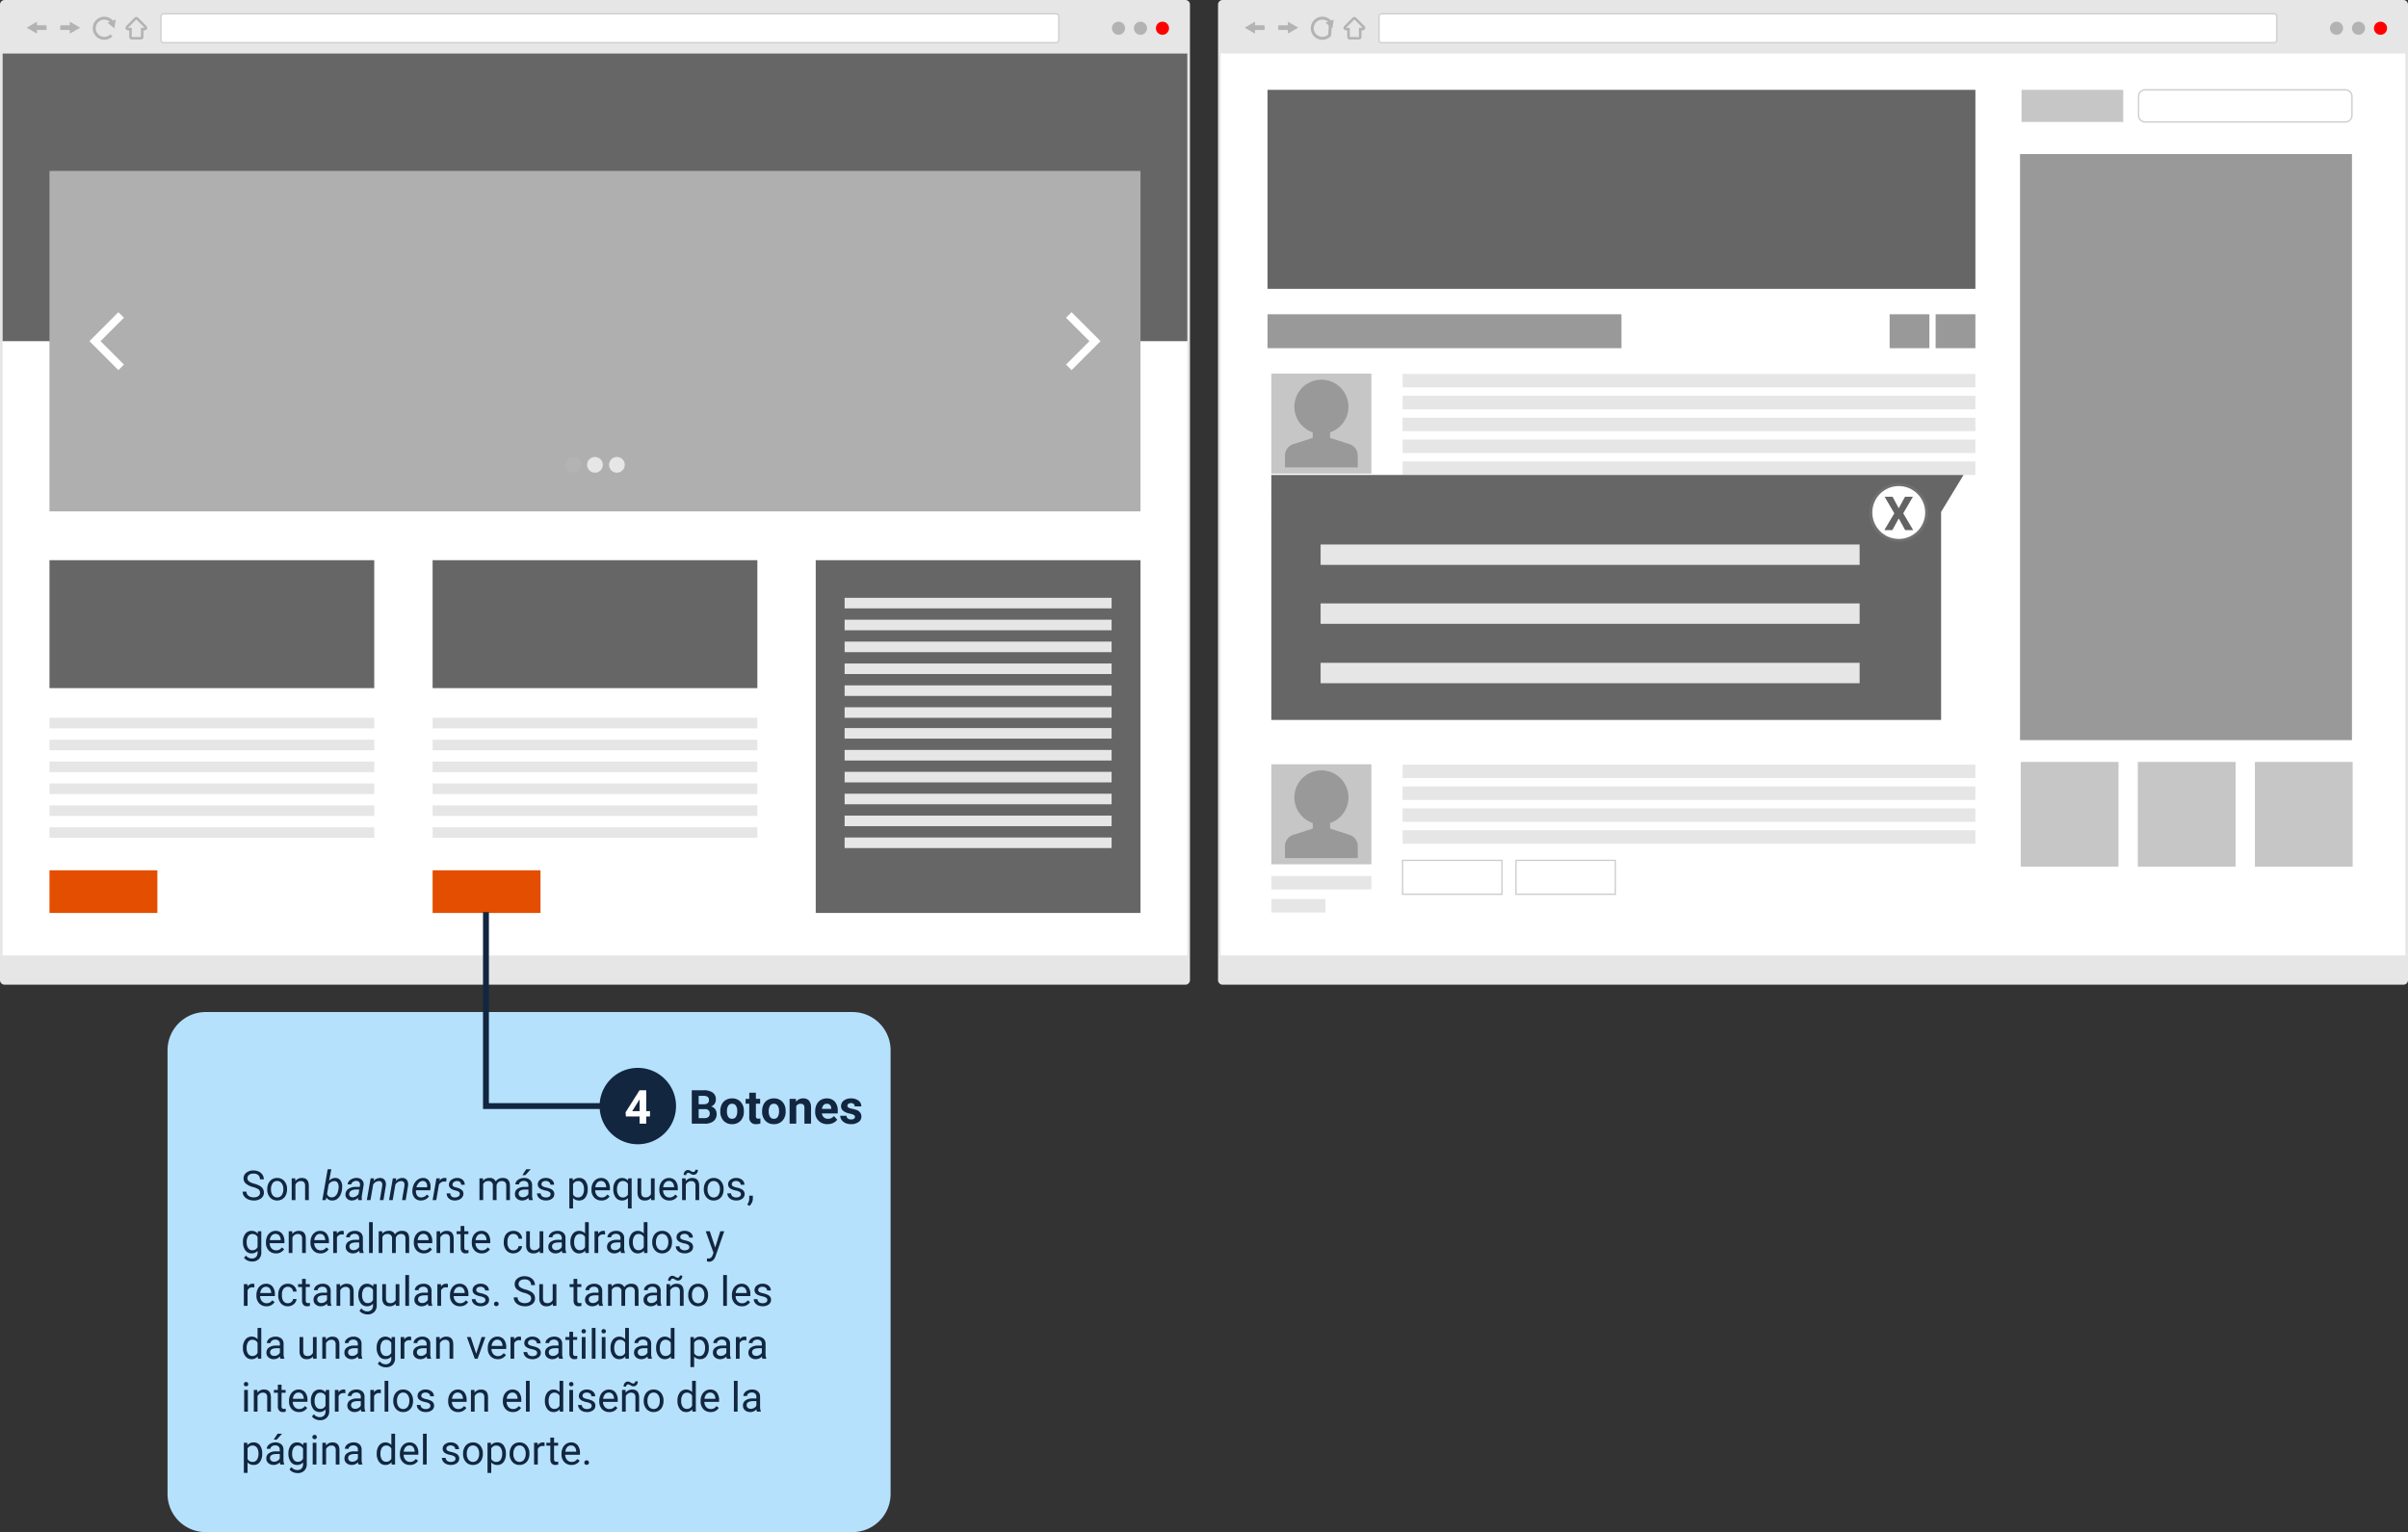 <svg xmlns="http://www.w3.org/2000/svg" width="819.257" height="521.418" viewBox="0 0 819.257 521.418">
  <rect x="0" y="0" width="819.257" height="521.418" fill="#333333" stroke="none"/>
  <g id="Grupo_1034305" data-name="Grupo 1034305" transform="translate(-13612 -3422.582)">
    <path id="Trazado_624805" data-name="Trazado 624805" d="M1.577,0H333.542a1.577,1.577,0,0,1,1.577,1.577v401.7a1.577,1.577,0,0,1-1.577,1.577H1.577A1.577,1.577,0,0,1,0,403.276V1.577A1.577,1.577,0,0,1,1.577,0Z" transform="translate(14016.853 3422.582) rotate(90)" fill="#e6e6e6"/>
    <path id="Trazado_624806" data-name="Trazado 624806" d="M0,0H403.071V306.949H0Z" transform="translate(13612.891 3440.788)" fill="#fff"/>
    <g id="Grupo_879116" data-name="Grupo 879116" transform="translate(13666.555 3427.08)">
      <rect id="Rectángulo_327659" data-name="Rectángulo 327659" width="305.448" height="9.798" rx="0.596" transform="translate(0.213 0.214)" fill="#fff"/>
      <path id="Trazado_621891" data-name="Trazado 621891" d="M278.253,896.343H-25.488a1.068,1.068,0,0,1-1.067-1.067v-8.092a1.068,1.068,0,0,1,1.067-1.067H278.253a1.069,1.069,0,0,1,1.067,1.067v8.092A1.069,1.069,0,0,1,278.253,896.343Zm-303.741-9.8a.64.64,0,0,0-.641.639v8.092a.64.64,0,0,0,.641.639H278.253a.64.64,0,0,0,.641-.639v-8.092a.64.64,0,0,0-.641-.639Z" transform="translate(26.555 -886.117)" fill="#ccc"/>
    </g>
    <g id="Grupo_879123" data-name="Grupo 879123" transform="translate(13621.063 3429.969)">
      <g id="Grupo_879117" data-name="Grupo 879117" transform="translate(1.337 1.364)">
        <path id="Trazado_621892" data-name="Trazado 621892" d="M-52.644,889.558h0Z" transform="translate(57.423 -888.889)" fill="#fff"/>
        <rect id="Rectángulo_327660" data-name="Rectángulo 327660" width="4.779" height="1.337" fill="#b3b3b3"/>
      </g>
      <g id="Grupo_879122" data-name="Grupo 879122">
        <g id="Grupo_879119" data-name="Grupo 879119" transform="translate(1.927 1.255)">
          <g id="Grupo_879118" data-name="Grupo 879118">
            <rect id="Rectángulo_327661" data-name="Rectángulo 327661" width="3.52" height="0.219" transform="translate(0.669 0.668)" fill="#0a92cf"/>
            <rect id="Rectángulo_327662" data-name="Rectángulo 327662" width="4.857" height="1.556" fill="#b3b3b3"/>
          </g>
        </g>
        <g id="Grupo_879121" data-name="Grupo 879121">
          <g id="Grupo_879120" data-name="Grupo 879120">
            <path id="Trazado_621893" data-name="Trazado 621893" d="M-55.908,888.946l-1.515.875,1.515.875Z" transform="translate(58.76 -887.788)" fill="#0a92cf"/>
            <path id="Trazado_621894" data-name="Trazado 621894" d="M-54.837,892.2l-3.52-2.033,3.52-2.033Z" transform="translate(58.357 -888.137)" fill="#b3b3b3"/>
          </g>
        </g>
      </g>
    </g>
    <g id="Grupo_879130" data-name="Grupo 879130" transform="translate(13632.496 3429.969)">
      <g id="Grupo_879124" data-name="Grupo 879124" transform="translate(0.668 1.364)">
        <path id="Trazado_621895" data-name="Trazado 621895" d="M-49.9,889.558h0Z" transform="translate(49.898 -888.889)" fill="#fff"/>
        <rect id="Rectángulo_327663" data-name="Rectángulo 327663" width="4.779" height="1.337" fill="#b3b3b3"/>
      </g>
      <g id="Grupo_879129" data-name="Grupo 879129">
        <g id="Grupo_879126" data-name="Grupo 879126" transform="translate(0 1.255)">
          <g id="Grupo_879125" data-name="Grupo 879125">
            <rect id="Rectángulo_327664" data-name="Rectángulo 327664" width="3.52" height="0.219" transform="translate(0.668 0.668)" fill="#0a92cf"/>
            <rect id="Rectángulo_327665" data-name="Rectángulo 327665" width="4.857" height="1.556" fill="#b3b3b3"/>
          </g>
        </g>
        <g id="Grupo_879128" data-name="Grupo 879128" transform="translate(3.264)">
          <g id="Grupo_879127" data-name="Grupo 879127">
            <path id="Trazado_621896" data-name="Trazado 621896" d="M-47.616,888.946l1.515.875-1.515.875Z" transform="translate(48.285 -887.788)" fill="#0a92cf"/>
            <path id="Trazado_621897" data-name="Trazado 621897" d="M-48.084,892.2v-4.065l3.52,2.033Z" transform="translate(48.084 -888.137)" fill="#b3b3b3"/>
          </g>
        </g>
      </g>
    </g>
    <path id="Trazado_624807" data-name="Trazado 624807" d="M0,0H403.071V97.9H0Z" transform="translate(13612.891 3440.788)" fill="#666"/>
    <path id="Trazado_621956" data-name="Trazado 621956" d="M0,0H371.181V115.855H0Z" transform="translate(13628.836 3480.756)" fill="#afafaf"/>
    <path id="Trazado_624808" data-name="Trazado 624808" d="M0,0H110.487V43.542H0Z" transform="translate(13628.836 3613.224)" fill="#666"/>
    <path id="Trazado_624809" data-name="Trazado 624809" d="M0,0H36.708V14.521H0Z" transform="translate(13628.836 3718.762)" fill="#e44e00"/>
    <g id="Grupo_879131" data-name="Grupo 879131" transform="translate(13628.836 3666.874)">
      <path id="Trazado_621898" data-name="Trazado 621898" d="M-52.924,1055.014h0Z" transform="translate(52.924 -1053.217)" fill="#fff"/>
      <rect id="Rectángulo_327670" data-name="Rectángulo 327670" width="110.487" height="3.595" transform="translate(0)" fill="#e6e6e6"/>
    </g>
    <g id="Grupo_879132" data-name="Grupo 879132" transform="translate(13628.836 3674.323)">
      <path id="Trazado_621899" data-name="Trazado 621899" d="M-52.924,1060.222h0Z" transform="translate(52.924 -1058.424)" fill="#fff"/>
      <rect id="Rectángulo_327671" data-name="Rectángulo 327671" width="110.487" height="3.595" transform="translate(0)" fill="#e6e6e6"/>
    </g>
    <g id="Grupo_879133" data-name="Grupo 879133" transform="translate(13628.836 3681.772)">
      <path id="Trazado_621900" data-name="Trazado 621900" d="M-52.924,1065.429h0Z" transform="translate(52.924 -1063.632)" fill="#fff"/>
      <rect id="Rectángulo_327672" data-name="Rectángulo 327672" width="110.487" height="3.595" transform="translate(0)" fill="#e6e6e6"/>
    </g>
    <g id="Grupo_879134" data-name="Grupo 879134" transform="translate(13628.836 3689.221)">
      <path id="Trazado_621901" data-name="Trazado 621901" d="M-52.924,1070.637h0Z" transform="translate(52.924 -1068.839)" fill="#fff"/>
      <rect id="Rectángulo_327673" data-name="Rectángulo 327673" width="110.487" height="3.595" transform="translate(0)" fill="#e6e6e6"/>
    </g>
    <g id="Grupo_879135" data-name="Grupo 879135" transform="translate(13628.836 3696.67)">
      <path id="Trazado_621902" data-name="Trazado 621902" d="M-52.924,1075.845h0Z" transform="translate(52.924 -1074.047)" fill="#fff"/>
      <rect id="Rectángulo_327674" data-name="Rectángulo 327674" width="110.487" height="3.595" transform="translate(0)" fill="#e6e6e6"/>
    </g>
    <g id="Grupo_879136" data-name="Grupo 879136" transform="translate(13628.836 3704.119)">
      <path id="Trazado_621903" data-name="Trazado 621903" d="M-52.924,1081.052h0Z" transform="translate(52.924 -1079.255)" fill="#fff"/>
      <rect id="Rectángulo_327675" data-name="Rectángulo 327675" width="110.487" height="3.595" transform="translate(0)" fill="#e6e6e6"/>
    </g>
    <path id="Trazado_624810" data-name="Trazado 624810" d="M0,0H110.487V43.542H0Z" transform="translate(13759.183 3613.224)" fill="#666"/>
    <path id="Trazado_624811" data-name="Trazado 624811" d="M0,0H36.708V14.521H0Z" transform="translate(13759.183 3718.762)" fill="#e44e00"/>
    <g id="Grupo_879137" data-name="Grupo 879137" transform="translate(13759.183 3666.874)">
      <path id="Trazado_621904" data-name="Trazado 621904" d="M38.2,1055.014h0Z" transform="translate(-38.201 -1053.217)" fill="#fff"/>
      <rect id="Rectángulo_327678" data-name="Rectángulo 327678" width="110.487" height="3.595" transform="translate(0)" fill="#e6e6e6"/>
    </g>
    <g id="Grupo_879138" data-name="Grupo 879138" transform="translate(13759.183 3674.323)">
      <path id="Trazado_621905" data-name="Trazado 621905" d="M38.2,1060.222h0Z" transform="translate(-38.201 -1058.424)" fill="#fff"/>
      <rect id="Rectángulo_327679" data-name="Rectángulo 327679" width="110.487" height="3.595" transform="translate(0)" fill="#e6e6e6"/>
    </g>
    <g id="Grupo_879139" data-name="Grupo 879139" transform="translate(13759.183 3681.772)">
      <path id="Trazado_621906" data-name="Trazado 621906" d="M38.2,1065.429h0Z" transform="translate(-38.201 -1063.632)" fill="#fff"/>
      <rect id="Rectángulo_327680" data-name="Rectángulo 327680" width="110.487" height="3.595" transform="translate(0)" fill="#e6e6e6"/>
    </g>
    <g id="Grupo_879140" data-name="Grupo 879140" transform="translate(13759.183 3689.221)">
      <path id="Trazado_621907" data-name="Trazado 621907" d="M38.2,1070.637h0Z" transform="translate(-38.201 -1068.839)" fill="#fff"/>
      <rect id="Rectángulo_327681" data-name="Rectángulo 327681" width="110.487" height="3.595" transform="translate(0)" fill="#e6e6e6"/>
    </g>
    <g id="Grupo_879141" data-name="Grupo 879141" transform="translate(13759.183 3696.67)">
      <path id="Trazado_621908" data-name="Trazado 621908" d="M38.2,1075.845h0Z" transform="translate(-38.201 -1074.047)" fill="#fff"/>
      <rect id="Rectángulo_327682" data-name="Rectángulo 327682" width="110.487" height="3.595" transform="translate(0)" fill="#e6e6e6"/>
    </g>
    <g id="Grupo_879142" data-name="Grupo 879142" transform="translate(13759.183 3704.119)">
      <path id="Trazado_621909" data-name="Trazado 621909" d="M38.2,1081.052h0Z" transform="translate(-38.201 -1079.255)" fill="#fff"/>
      <rect id="Rectángulo_327683" data-name="Rectángulo 327683" width="110.487" height="3.595" transform="translate(0)" fill="#e6e6e6"/>
    </g>
    <path id="Trazado_624812" data-name="Trazado 624812" d="M0,0H110.487V120.058H0Z" transform="translate(13889.529 3613.224)" fill="#666"/>
    <g id="Grupo_879211" data-name="Grupo 879211" transform="translate(13615.759 3381.742)">
      <g id="Grupo_879143" data-name="Grupo 879143" transform="translate(283.6 244.292)">
        <path id="Trazado_621910" data-name="Trazado 621910" d="M129.327,1055.014h0Z" transform="translate(-129.327 -1053.217)" fill="#fff"/>
        <rect id="Rectángulo_327686" data-name="Rectángulo 327686" width="90.829" height="3.595" transform="translate(0.001)" fill="#e6e6e6"/>
      </g>
      <g id="Grupo_879144" data-name="Grupo 879144" transform="translate(283.6 251.741)">
        <path id="Trazado_621911" data-name="Trazado 621911" d="M129.327,1060.222h0Z" transform="translate(-129.327 -1058.424)" fill="#fff"/>
        <rect id="Rectángulo_327687" data-name="Rectángulo 327687" width="90.829" height="3.595" transform="translate(0.001 0)" fill="#e6e6e6"/>
      </g>
      <g id="Grupo_879145" data-name="Grupo 879145" transform="translate(283.6 259.189)">
        <path id="Trazado_621912" data-name="Trazado 621912" d="M129.327,1065.429h0Z" transform="translate(-129.327 -1063.632)" fill="#fff"/>
        <rect id="Rectángulo_327688" data-name="Rectángulo 327688" width="90.829" height="3.595" transform="translate(0.001 0)" fill="#e6e6e6"/>
      </g>
      <g id="Grupo_879146" data-name="Grupo 879146" transform="translate(283.6 266.639)">
        <path id="Trazado_621913" data-name="Trazado 621913" d="M129.327,1070.637h0Z" transform="translate(-129.327 -1068.839)" fill="#fff"/>
        <rect id="Rectángulo_327689" data-name="Rectángulo 327689" width="90.829" height="3.595" transform="translate(0.001 0)" fill="#e6e6e6"/>
      </g>
      <g id="Grupo_879147" data-name="Grupo 879147" transform="translate(283.6 274.088)">
        <path id="Trazado_621914" data-name="Trazado 621914" d="M129.327,1075.845h0Z" transform="translate(-129.327 -1074.047)" fill="#fff"/>
        <rect id="Rectángulo_327690" data-name="Rectángulo 327690" width="90.829" height="3.595" transform="translate(0.001 0)" fill="#e6e6e6"/>
      </g>
      <g id="Grupo_879148" data-name="Grupo 879148" transform="translate(283.6 281.537)">
        <path id="Trazado_621915" data-name="Trazado 621915" d="M129.327,1081.052h0Z" transform="translate(-129.327 -1079.255)" fill="#fff"/>
        <rect id="Rectángulo_327691" data-name="Rectángulo 327691" width="90.829" height="3.595" transform="translate(0.001 0)" fill="#e6e6e6"/>
      </g>
    </g>
    <g id="Grupo_879212" data-name="Grupo 879212" transform="translate(13615.759 3426.064)">
      <g id="Grupo_879143-2" data-name="Grupo 879143" transform="translate(283.6 244.292)">
        <path id="Trazado_621910-2" data-name="Trazado 621910" d="M129.327,1055.014h0Z" transform="translate(-129.327 -1053.217)" fill="#fff"/>
        <rect id="Rectángulo_327686-2" data-name="Rectángulo 327686" width="90.829" height="3.595" transform="translate(0.001)" fill="#e6e6e6"/>
      </g>
      <g id="Grupo_879144-2" data-name="Grupo 879144" transform="translate(283.6 251.741)">
        <path id="Trazado_621911-2" data-name="Trazado 621911" d="M129.327,1060.222h0Z" transform="translate(-129.327 -1058.424)" fill="#fff"/>
        <rect id="Rectángulo_327687-2" data-name="Rectángulo 327687" width="90.829" height="3.595" transform="translate(0.001 0)" fill="#e6e6e6"/>
      </g>
      <g id="Grupo_879145-2" data-name="Grupo 879145" transform="translate(283.6 259.189)">
        <path id="Trazado_621912-2" data-name="Trazado 621912" d="M129.327,1065.429h0Z" transform="translate(-129.327 -1063.632)" fill="#fff"/>
        <rect id="Rectángulo_327688-2" data-name="Rectángulo 327688" width="90.829" height="3.595" transform="translate(0.001 0)" fill="#e6e6e6"/>
      </g>
      <g id="Grupo_879146-2" data-name="Grupo 879146" transform="translate(283.6 266.639)">
        <path id="Trazado_621913-2" data-name="Trazado 621913" d="M129.327,1070.637h0Z" transform="translate(-129.327 -1068.839)" fill="#fff"/>
        <rect id="Rectángulo_327689-2" data-name="Rectángulo 327689" width="90.829" height="3.595" transform="translate(0.001 0)" fill="#e6e6e6"/>
      </g>
      <g id="Grupo_879147-2" data-name="Grupo 879147" transform="translate(283.6 274.088)">
        <path id="Trazado_621914-2" data-name="Trazado 621914" d="M129.327,1075.845h0Z" transform="translate(-129.327 -1074.047)" fill="#fff"/>
        <rect id="Rectángulo_327690-2" data-name="Rectángulo 327690" width="90.829" height="3.595" transform="translate(0.001 0)" fill="#e6e6e6"/>
      </g>
      <g id="Grupo_879148-2" data-name="Grupo 879148" transform="translate(283.6 281.537)">
        <path id="Trazado_621915-2" data-name="Trazado 621915" d="M129.327,1081.052h0Z" transform="translate(-129.327 -1079.255)" fill="#fff"/>
        <rect id="Rectángulo_327691-2" data-name="Rectángulo 327691" width="90.829" height="3.595" transform="translate(0.001 0)" fill="#e6e6e6"/>
      </g>
    </g>
    <g id="Grupo_879149" data-name="Grupo 879149" transform="translate(13642.424 3528.827)">
      <path id="Trazado_621916" data-name="Trazado 621916" d="M-33.567,976.963l-9.857-9.857,9.857-9.857,1.89,1.89-7.967,7.967,7.967,7.967Z" transform="translate(43.425 -957.249)" fill="#fff"/>
    </g>
    <g id="Grupo_879150" data-name="Grupo 879150" transform="translate(13974.682 3528.827)">
      <path id="Trazado_621917" data-name="Trazado 621917" d="M190.747,976.963l-1.89-1.89,7.967-7.967-7.967-7.967,1.89-1.89,9.857,9.857Z" transform="translate(-188.857 -957.249)" fill="#fff"/>
    </g>
    <path id="Trazado_621918" data-name="Trazado 621918" d="M75.085,994.365a2.673,2.673,0,1,1-2.673-2.673A2.673,2.673,0,0,1,75.085,994.365Z" transform="translate(13734.555 2586.403)" fill="#b3b3b3"/>
    <path id="Trazado_621919" data-name="Trazado 621919" d="M80.3,994.365a2.674,2.674,0,1,1-2.673-2.673A2.674,2.674,0,0,1,80.3,994.365Z" transform="translate(13736.799 2586.403)" fill="#e6e6e6"/>
    <path id="Trazado_621920" data-name="Trazado 621920" d="M85.516,994.365a2.673,2.673,0,1,1-2.673-2.673A2.674,2.674,0,0,1,85.516,994.365Z" transform="translate(13739.044 2586.403)" fill="#e6e6e6"/>
    <path id="Trazado_624813" data-name="Trazado 624813" d="M2.228,0A2.228,2.228,0,1,1,0,2.228,2.228,2.228,0,0,1,2.228,0Z" transform="translate(14005.27 3429.965)" fill="red"/>
    <path id="Trazado_621921" data-name="Trazado 621921" d="M209.468,890.363a2.228,2.228,0,1,1-2.229-2.229A2.228,2.228,0,0,1,209.468,890.363Z" transform="translate(13792.777 2541.831)" fill="#b3b3b3"/>
    <path id="Trazado_624814" data-name="Trazado 624814" d="M2.228,0A2.228,2.228,0,1,1,0,2.228,2.228,2.228,0,0,1,2.228,0Z" transform="translate(13990.308 3429.965)" fill="#b3b3b3"/>
    <path id="Trazado_621922" data-name="Trazado 621922" d="M-35.27,890.876l.443-2.974-.953.376a3.877,3.877,0,0,0-2.919-1.336,3.939,3.939,0,0,0-3.934,3.934,3.938,3.938,0,0,0,3.934,3.932,3.94,3.94,0,0,0,2.772-1.16l-.757-.734,0,.089a2.9,2.9,0,0,1-2.011.8,2.93,2.93,0,0,1-2.928-2.927,2.931,2.931,0,0,1,2.928-2.928,2.876,2.876,0,0,1,1.9.731l-.828.328Z" transform="translate(13686.189 2541.318)" fill="#b3b3b3"/>
    <path id="Trazado_621923" data-name="Trazado 621923" d="M-31.156,887.863l2.842,2.842h-1.277v3.127H-32.72v-3.127H-34l2.841-2.842Zm0-.857a.853.853,0,0,0-.605.25L-34.6,890.1a.859.859,0,0,0-.186.934.859.859,0,0,0,.792.529h.421v2.27a.856.856,0,0,0,.857.857h3.128a.856.856,0,0,0,.857-.857v-2.27h.421a.859.859,0,0,0,.792-.529.859.859,0,0,0-.186-.934l-2.842-2.842a.854.854,0,0,0-.606-.25Z" transform="translate(13689.537 2541.345)" fill="#b3b3b3"/>
    <path id="Trazado_624815" data-name="Trazado 624815" d="M1.577,0H333.541a1.577,1.577,0,0,1,1.577,1.577v401.7a1.577,1.577,0,0,1-1.577,1.577H1.577A1.577,1.577,0,0,1,0,403.275V1.577A1.577,1.577,0,0,1,1.577,0Z" transform="translate(14431.257 3422.582) rotate(90)" fill="#e6e6e6"/>
    <path id="Trazado_624816" data-name="Trazado 624816" d="M0,0H403.07V306.949H0Z" transform="translate(14027.296 3440.788)" fill="#fff"/>
    <g id="Grupo_879152" data-name="Grupo 879152" transform="translate(14080.959 3427.081)">
      <rect id="Rectángulo_327694" data-name="Rectángulo 327694" width="305.448" height="9.798" rx="0.596" transform="translate(0.213 0.213)" fill="#fff"/>
      <path id="Trazado_621924" data-name="Trazado 621924" d="M567.964,896.343H264.222a1.067,1.067,0,0,1-1.066-1.067v-8.092a1.066,1.066,0,0,1,1.066-1.066H567.964a1.067,1.067,0,0,1,1.066,1.066v8.092A1.067,1.067,0,0,1,567.964,896.343Zm-303.743-9.8a.64.64,0,0,0-.639.639v8.092a.64.64,0,0,0,.639.641H567.964a.641.641,0,0,0,.64-.641v-8.092a.641.641,0,0,0-.64-.639Z" transform="translate(-263.156 -886.118)" fill="#ccc"/>
    </g>
    <g id="Grupo_879159" data-name="Grupo 879159" transform="translate(14035.468 3429.969)">
      <g id="Grupo_879153" data-name="Grupo 879153" transform="translate(1.337 1.364)">
        <path id="Trazado_621925" data-name="Trazado 621925" d="M237.066,889.558h0Z" transform="translate(-232.287 -888.889)" fill="#fff"/>
        <rect id="Rectángulo_327695" data-name="Rectángulo 327695" width="4.779" height="1.337" fill="#b3b3b3"/>
      </g>
      <g id="Grupo_879158" data-name="Grupo 879158">
        <g id="Grupo_879155" data-name="Grupo 879155" transform="translate(1.927 1.254)">
          <g id="Grupo_879154" data-name="Grupo 879154">
            <rect id="Rectángulo_327696" data-name="Rectángulo 327696" width="3.52" height="0.219" transform="translate(0.669 0.668)" fill="#0a92cf"/>
            <rect id="Rectángulo_327697" data-name="Rectángulo 327697" width="4.857" height="1.556" fill="#b3b3b3"/>
          </g>
        </g>
        <g id="Grupo_879157" data-name="Grupo 879157">
          <g id="Grupo_879156" data-name="Grupo 879156">
            <path id="Trazado_621926" data-name="Trazado 621926" d="M233.8,888.946l-1.515.875,1.515.875Z" transform="translate(-230.951 -887.789)" fill="#0a92cf"/>
            <path id="Trazado_621927" data-name="Trazado 621927" d="M234.873,892.2l-3.52-2.032,3.52-2.032Z" transform="translate(-231.353 -888.137)" fill="#b3b3b3"/>
          </g>
        </g>
      </g>
    </g>
    <g id="Grupo_879166" data-name="Grupo 879166" transform="translate(14046.9 3429.969)">
      <g id="Grupo_879160" data-name="Grupo 879160" transform="translate(0.668 1.364)">
        <path id="Trazado_621928" data-name="Trazado 621928" d="M239.813,889.558h0Z" transform="translate(-239.812 -888.889)" fill="#fff"/>
        <rect id="Rectángulo_327698" data-name="Rectángulo 327698" width="4.779" height="1.337" fill="#b3b3b3"/>
      </g>
      <g id="Grupo_879165" data-name="Grupo 879165">
        <g id="Grupo_879162" data-name="Grupo 879162" transform="translate(0 1.254)">
          <g id="Grupo_879161" data-name="Grupo 879161">
            <rect id="Rectángulo_327699" data-name="Rectángulo 327699" width="3.52" height="0.219" transform="translate(0.668 0.668)" fill="#0a92cf"/>
            <rect id="Rectángulo_327700" data-name="Rectángulo 327700" width="4.856" height="1.556" fill="#b3b3b3"/>
          </g>
        </g>
        <g id="Grupo_879164" data-name="Grupo 879164" transform="translate(3.264)">
          <g id="Grupo_879163" data-name="Grupo 879163">
            <path id="Trazado_621929" data-name="Trazado 621929" d="M242.094,888.946l1.515.875-1.515.875Z" transform="translate(-241.426 -887.789)" fill="#0a92cf"/>
            <path id="Trazado_621930" data-name="Trazado 621930" d="M241.627,892.2v-4.064l3.521,2.032Z" transform="translate(-241.627 -888.137)" fill="#b3b3b3"/>
          </g>
        </g>
      </g>
    </g>
    <path id="Trazado_624817" data-name="Trazado 624817" d="M2.228,0A2.228,2.228,0,1,1,0,2.228,2.228,2.228,0,0,1,2.228,0Z" transform="translate(14419.674 3429.965)" fill="red"/>
    <path id="Trazado_624818" data-name="Trazado 624818" d="M2.228,0A2.228,2.228,0,1,1,0,2.228,2.228,2.228,0,0,1,2.228,0Z" transform="translate(14412.192 3429.965)" fill="#b3b3b3"/>
    <path id="Trazado_621931" data-name="Trazado 621931" d="M493.948,890.363a2.228,2.228,0,1,1-2.227-2.229A2.227,2.227,0,0,1,493.948,890.363Z" transform="translate(13915.22 2541.831)" fill="#b3b3b3"/>
    <g id="Grupo_879169" data-name="Grupo 879169" transform="translate(14057.963 3428.26)">
      <g id="Grupo_879167" data-name="Grupo 879167">
        <path id="Trazado_621932" data-name="Trazado 621932" d="M251.011,894.808a3.933,3.933,0,1,1,3.147-6.291l.11.147-.262,4.766-.126.135A3.95,3.95,0,0,1,251.011,894.808Zm0-6.86a2.927,2.927,0,1,0,0,5.855,2.9,2.9,0,0,0,2.013-.8l.22-4.021A2.9,2.9,0,0,0,251.011,887.948Zm2.5,5.272h0Z" transform="translate(-247.079 -886.942)" fill="#b3b3b3"/>
      </g>
      <g id="Grupo_879168" data-name="Grupo 879168" transform="translate(5.008 0.96)">
        <path id="Trazado_621933" data-name="Trazado 621933" d="M250.58,888.717l2.354,1.87.442-2.973Z" transform="translate(-250.58 -887.613)" fill="#b3b3b3"/>
      </g>
    </g>
    <path id="Trazado_621934" data-name="Trazado 621934" d="M258.555,887.863l2.842,2.842h-1.279v3.127h-3.127v-3.127h-1.279l2.842-2.842Zm0-.857a.858.858,0,0,0-.607.252l-2.841,2.841a.857.857,0,0,0,.605,1.463h.422v2.27a.857.857,0,0,0,.857.857h3.127a.856.856,0,0,0,.857-.857v-2.27h.422A.857.857,0,0,0,262,890.1l-2.841-2.841a.858.858,0,0,0-.607-.252Z" transform="translate(13814.23 2541.345)" fill="#b3b3b3"/>
    <path id="Trazado_624819" data-name="Trazado 624819" d="M0,0H240.834V67.717H0Z" transform="translate(14043.24 3453.156)" fill="#666"/>
    <path id="Trazado_624820" data-name="Trazado 624820" d="M0,0H112.936V199.458H0Z" transform="translate(14299.257 3475.011)" fill="#999"/>
    <path id="Trazado_624821" data-name="Trazado 624821" d="M0,0H120.417V11.546H0Z" transform="translate(14043.24 3529.529)" fill="#999"/>
    <path id="Trazado_624822" data-name="Trazado 624822" d="M0,0H13.524V11.546H0Z" transform="translate(14270.55 3529.529)" fill="#999"/>
    <path id="Trazado_624823" data-name="Trazado 624823" d="M0,0H13.524V11.546H0Z" transform="translate(14254.9 3529.529)" fill="#999"/>
    <g id="Grupo_879170" data-name="Grupo 879170" transform="translate(14088.97 3715.149)">
      <rect id="Rectángulo_327706" data-name="Rectángulo 327706" width="33.814" height="11.546" transform="translate(0.223 0.223)" fill="#fff"/>
      <path id="Trazado_621935" data-name="Trazado 621935" d="M303.016,1099.5h-34.26v-11.993h34.26Zm-33.813-.446h33.367v-11.1H269.2Z" transform="translate(-268.756 -1087.507)" fill="#ccc"/>
    </g>
    <g id="Grupo_879171" data-name="Grupo 879171" transform="translate(14127.543 3715.149)">
      <rect id="Rectángulo_327707" data-name="Rectángulo 327707" width="33.814" height="11.546" transform="translate(0.223 0.223)" fill="#fff"/>
      <path id="Trazado_621936" data-name="Trazado 621936" d="M329.983,1099.5h-34.26v-11.993h34.26Zm-33.813-.446h33.368v-11.1H296.169Z" transform="translate(-295.723 -1087.507)" fill="#ccc"/>
    </g>
    <g id="Grupo_879172" data-name="Grupo 879172" transform="translate(14088.97 3596.983)">
      <rect id="Rectángulo_327708" data-name="Rectángulo 327708" width="33.814" height="11.546" transform="translate(0.223 0.223)" fill="#fff"/>
      <path id="Trazado_621937" data-name="Trazado 621937" d="M303.016,1016.888h-34.26V1004.9h34.26Zm-33.813-.445h33.367v-11.1H269.2Z" transform="translate(-268.756 -1004.897)" fill="#ccc"/>
    </g>
    <g id="Grupo_879173" data-name="Grupo 879173" transform="translate(14127.543 3596.983)">
      <rect id="Rectángulo_327709" data-name="Rectángulo 327709" width="33.814" height="11.546" transform="translate(0.223 0.223)" fill="#fff"/>
      <path id="Trazado_621938" data-name="Trazado 621938" d="M329.983,1016.888h-34.26V1004.9h34.26Zm-33.813-.445h33.368v-11.1H296.169Z" transform="translate(-295.723 -1004.897)" fill="#ccc"/>
    </g>
    <g id="Grupo_879174" data-name="Grupo 879174" transform="translate(14339.36 3452.933)">
      <rect id="Rectángulo_327710" data-name="Rectángulo 327710" width="72.609" height="10.928" rx="1.558" transform="translate(0.223 0.223)" fill="#fff"/>
      <path id="Trazado_621939" data-name="Trazado 621939" d="M514.408,915.564H446.255a2.452,2.452,0,0,1-2.45-2.45v-6.473a2.452,2.452,0,0,1,2.45-2.45h68.153a2.453,2.453,0,0,1,2.452,2.45v6.473A2.453,2.453,0,0,1,514.408,915.564Zm-68.153-10.927a2.007,2.007,0,0,0-2.005,2v6.473a2.007,2.007,0,0,0,2.005,2h68.153a2.007,2.007,0,0,0,2.005-2v-6.473a2.007,2.007,0,0,0-2.005-2Z" transform="translate(-443.805 -904.191)" fill="#ccc"/>
    </g>
    <path id="Trazado_624824" data-name="Trazado 624824" d="M0,0H34.585V10.928H0Z" transform="translate(14299.784 3453.156)" fill="#c6c6c6"/>
    <g id="Grupo_879175" data-name="Grupo 879175" transform="translate(14044.539 3549.732)">
      <rect id="Rectángulo_327712" data-name="Rectángulo 327712" width="34.037" height="34.037" fill="#c6c6c6"/>
    </g>
    <g id="Grupo_879176" data-name="Grupo 879176" transform="translate(14299.5 3681.883)">
      <rect id="Rectángulo_327714" data-name="Rectángulo 327714" width="33.264" height="35.645" fill="#c6c6c6"/>
      <rect id="Rectángulo_327715" data-name="Rectángulo 327715" width="33.264" height="35.645" transform="translate(39.836)" fill="#c6c6c6"/>
      <rect id="Rectángulo_327716" data-name="Rectángulo 327716" width="33.264" height="35.645" transform="translate(79.672)" fill="#c6c6c6"/>
    </g>
    <g id="Grupo_879177" data-name="Grupo 879177" transform="translate(14089.192 3549.838)">
      <rect id="Rectángulo_327717" data-name="Rectángulo 327717" width="194.881" height="4.584" fill="#e6e6e6"/>
    </g>
    <g id="Grupo_879178" data-name="Grupo 879178" transform="translate(14089.192 3557.287)">
      <rect id="Rectángulo_327718" data-name="Rectángulo 327718" width="194.881" height="4.584" fill="#e6e6e6"/>
    </g>
    <g id="Grupo_879179" data-name="Grupo 879179" transform="translate(14089.192 3564.736)">
      <rect id="Rectángulo_327719" data-name="Rectángulo 327719" width="194.881" height="4.584" fill="#e6e6e6"/>
    </g>
    <g id="Grupo_879180" data-name="Grupo 879180" transform="translate(14089.192 3572.185)">
      <rect id="Rectángulo_327720" data-name="Rectángulo 327720" width="194.881" height="4.584" fill="#e6e6e6"/>
    </g>
    <g id="Grupo_879181" data-name="Grupo 879181" transform="translate(14089.192 3579.635)">
      <rect id="Rectángulo_327721" data-name="Rectángulo 327721" width="194.882" height="4.584" fill="#e6e6e6"/>
    </g>
    <g id="Grupo_879182" data-name="Grupo 879182" transform="translate(14089.192 3587.083)">
      <rect id="Rectángulo_327722" data-name="Rectángulo 327722" width="72.388" height="4.584" fill="#e6e6e6"/>
    </g>
    <g id="Grupo_879183" data-name="Grupo 879183" transform="translate(14044.538 3587.083)">
      <rect id="Rectángulo_327723" data-name="Rectángulo 327723" width="34.037" height="4.584" fill="#e6e6e6"/>
    </g>
    <g id="Grupo_879184" data-name="Grupo 879184" transform="translate(14044.538 3594.914)">
      <rect id="Rectángulo_327724" data-name="Rectángulo 327724" width="18.433" height="4.584" fill="#e6e6e6"/>
    </g>
    <g id="Grupo_879185" data-name="Grupo 879185" transform="translate(14044.538 3720.711)">
      <rect id="Rectángulo_327725" data-name="Rectángulo 327725" width="34.037" height="4.584" fill="#e6e6e6"/>
    </g>
    <g id="Grupo_879186" data-name="Grupo 879186" transform="translate(14044.538 3728.542)">
      <rect id="Rectángulo_327726" data-name="Rectángulo 327726" width="18.433" height="4.584" fill="#e6e6e6"/>
    </g>
    <g id="Grupo_879189" data-name="Grupo 879189" transform="translate(14044.539 3682.687)">
      <rect id="Rectángulo_327729" data-name="Rectángulo 327729" width="34.037" height="34.037" fill="#c6c6c6"/>
    </g>
    <g id="Grupo_879190" data-name="Grupo 879190" transform="translate(14089.192 3682.794)">
      <rect id="Rectángulo_327730" data-name="Rectángulo 327730" width="194.881" height="4.584" fill="#e6e6e6"/>
    </g>
    <g id="Grupo_879191" data-name="Grupo 879191" transform="translate(14089.192 3690.242)">
      <rect id="Rectángulo_327731" data-name="Rectángulo 327731" width="194.881" height="4.584" fill="#e6e6e6"/>
    </g>
    <g id="Grupo_879192" data-name="Grupo 879192" transform="translate(14089.192 3697.692)">
      <rect id="Rectángulo_327732" data-name="Rectángulo 327732" width="194.881" height="4.584" fill="#e6e6e6"/>
    </g>
    <g id="Grupo_879193" data-name="Grupo 879193" transform="translate(14089.192 3705.14)">
      <rect id="Rectángulo_327733" data-name="Rectángulo 327733" width="194.881" height="4.584" fill="#e6e6e6"/>
    </g>
    <path id="Trazado_621941" data-name="Trazado 621941" d="M265.694,1003.141v-4.051a4.053,4.053,0,0,0-2.837-3.871l-6.57-2.115v-1.888a9.2,9.2,0,1,0-5.9,0V993.1l-6.57,2.115a3.948,3.948,0,0,0-2.206,1.667,3.756,3.756,0,0,0-.675,2.2v4.051h24.755Z" transform="translate(13808.241 2578.507)" fill="#999"/>
    <path id="Trazado_621942" data-name="Trazado 621942" d="M265.694,1096.09v-4.051a4.052,4.052,0,0,0-2.837-3.871l-6.57-2.116v-1.888a9.2,9.2,0,1,0-5.9,0v1.888l-6.57,2.116a3.947,3.947,0,0,0-2.206,1.666,3.757,3.757,0,0,0-.675,2.2v4.051h24.755Z" transform="translate(13808.241 2618.513)" fill="#999"/>
    <g id="Grupo_879207" data-name="Grupo 879207" transform="translate(14100.259 3648.034)">
      <rect id="Rectángulo_327730-2" data-name="Rectángulo 327730" width="121.074" height="4.584" fill="#e6e6e6"/>
    </g>
    <path id="Trazado_621940" data-name="Trazado 621940" d="M504.42,1020.408H268.912v83.378H496.778v-70.8Z" transform="translate(13775.627 2563.811)" fill="#666"/>
    <g id="Grupo_879206" data-name="Grupo 879206" transform="translate(14061.301 3607.883)">
      <rect id="Rectángulo_327730-3" data-name="Rectángulo 327730" width="183.387" height="6.943" fill="#e6e6e6"/>
    </g>
    <g id="Grupo_879208" data-name="Grupo 879208" transform="translate(14061.301 3627.937)">
      <rect id="Rectángulo_327730-4" data-name="Rectángulo 327730" width="183.387" height="6.943" fill="#e6e6e6"/>
    </g>
    <g id="Grupo_879209" data-name="Grupo 879209" transform="translate(14061.301 3648.153)">
      <rect id="Rectángulo_327730-5" data-name="Rectángulo 327730" width="183.387" height="6.943" transform="translate(0 0)" fill="#e6e6e6"/>
    </g>
    <g id="Trazado_624825" data-name="Trazado 624825" transform="translate(14248 3587)" fill="#fff">
      <path d="M 10 19.5 C 4.762 19.5 0.5 15.238 0.5 10 C 0.5 4.762 4.762 0.5 10 0.5 C 15.238 0.5 19.5 4.762 19.5 10 C 19.5 15.238 15.238 19.5 10 19.5 Z" stroke="none"/>
      <path d="M 10 1 C 5.037 1 1 5.037 1 10 C 1 14.963 5.037 19 10 19 C 14.963 19 19 14.963 19 10 C 19 5.037 14.963 1 10 1 M 10 0 C 15.523 0 20 4.477 20 10 C 20 15.523 15.523 20 10 20 C 4.477 20 0 15.523 0 10 C 0 4.477 4.477 0 10 0 Z" stroke="none" fill="#707070"/>
    </g>
    <path id="Trazado_624826" data-name="Trazado 624826" d="M0-7.453l2.133-3.922h2.7L1.52-5.734,4.918,0H2.191L0-3.984-2.184,0H-4.91l3.4-5.734-3.312-5.641h2.7Z" transform="translate(14258 3603)" fill="#636363"/>
    <path id="Trazado_624827" data-name="Trazado 624827" d="M13,0H233a13,13,0,0,1,13,13V164a13,13,0,0,1-13,13H13A13,13,0,0,1,0,164V13A13,13,0,0,1,13,0Z" transform="translate(13669 3767)" fill="#b6e1fd"/>
    <path id="Trazado_624831" data-name="Trazado 624831" d="M4.088,10.563A6.172,6.172,0,0,1,1.63,9.371,2.279,2.279,0,0,1,.861,7.624,2.408,2.408,0,0,1,1.8,5.679,3.736,3.736,0,0,1,4.245,4.91a4.078,4.078,0,0,1,1.829.4A3.007,3.007,0,0,1,7.318,6.4a2.8,2.8,0,0,1,.441,1.524H6.439A1.82,1.82,0,0,0,5.865,6.5a2.335,2.335,0,0,0-1.62-.518,2.391,2.391,0,0,0-1.514.428A1.428,1.428,0,0,0,2.188,7.6,1.285,1.285,0,0,0,2.7,8.63,5.062,5.062,0,0,0,4.46,9.4a8.152,8.152,0,0,1,1.941.77,2.946,2.946,0,0,1,1.039.981,2.5,2.5,0,0,1,.338,1.319,2.326,2.326,0,0,1-.943,1.938,4.022,4.022,0,0,1-2.522.728A4.678,4.678,0,0,1,2.4,14.744a3.221,3.221,0,0,1-1.371-1.077,2.627,2.627,0,0,1-.482-1.552H1.866a1.714,1.714,0,0,0,.667,1.425,2.806,2.806,0,0,0,1.781.523,2.58,2.58,0,0,0,1.593-.424,1.377,1.377,0,0,0,.554-1.155,1.351,1.351,0,0,0-.513-1.131A5.911,5.911,0,0,0,4.088,10.563Zm4.84.67a4.369,4.369,0,0,1,.427-1.955,3.187,3.187,0,0,1,1.189-1.34,3.238,3.238,0,0,1,1.74-.472,3.119,3.119,0,0,1,2.444,1.046,4.024,4.024,0,0,1,.933,2.782v.089a4.407,4.407,0,0,1-.414,1.938,3.14,3.14,0,0,1-1.183,1.336,3.275,3.275,0,0,1-1.767.479,3.111,3.111,0,0,1-2.437-1.046,4,4,0,0,1-.933-2.769Zm1.271.15a3.164,3.164,0,0,0,.571,1.976,1.934,1.934,0,0,0,3.059-.01,3.46,3.46,0,0,0,.567-2.116,3.159,3.159,0,0,0-.578-1.972,1.836,1.836,0,0,0-1.535-.755,1.816,1.816,0,0,0-1.511.745A3.435,3.435,0,0,0,10.2,11.384ZM18.443,7.6l.041.93A2.7,2.7,0,0,1,20.7,7.467q2.345,0,2.365,2.646V15H21.8V10.105a1.7,1.7,0,0,0-.366-1.183,1.466,1.466,0,0,0-1.118-.383,1.825,1.825,0,0,0-1.08.328,2.228,2.228,0,0,0-.725.861V15H17.247V7.6Zm15.928,3.732a5.763,5.763,0,0,1-.622,2.044,3.484,3.484,0,0,1-1.176,1.347,2.676,2.676,0,0,1-1.531.417,2.284,2.284,0,0,1-1.989-1L28.8,15H27.658L29.483,4.5h1.237l-.745,3.924a2.719,2.719,0,0,1,2.16-.957,2.063,2.063,0,0,1,1.661.786,3.46,3.46,0,0,1,.629,2.092,6.442,6.442,0,0,1-.041.848ZM33.2,10.622A2.633,2.633,0,0,0,32.86,9.1a1.282,1.282,0,0,0-1.087-.556A2.252,2.252,0,0,0,29.818,9.7l-.554,3.216A1.574,1.574,0,0,0,30.8,14.07a1.8,1.8,0,0,0,1.268-.43,2.81,2.81,0,0,0,.824-1.28A5.756,5.756,0,0,0,33.2,10.622ZM39.874,15a1.657,1.657,0,0,1-.048-.39l.021-.39a3.032,3.032,0,0,1-2.16.916,2.21,2.21,0,0,1-1.589-.619A1.872,1.872,0,0,1,35.54,13a2.277,2.277,0,0,1,1.029-1.835,4.38,4.38,0,0,1,2.526-.66l1.292.007.082-.588a1.352,1.352,0,0,0-.256-1.049,1.237,1.237,0,0,0-.974-.4,1.908,1.908,0,0,0-1.125.311,1.324,1.324,0,0,0-.6.858l-1.244.007A1.983,1.983,0,0,1,36.777,8.5a2.943,2.943,0,0,1,1.142-.779,3.688,3.688,0,0,1,1.442-.263,2.452,2.452,0,0,1,1.8.7,2.173,2.173,0,0,1,.54,1.788l-.6,3.664-.034.526a2.58,2.58,0,0,0,.082.745L41.132,15Zm-1.941-.957a2.158,2.158,0,0,0,1.125-.284,2.847,2.847,0,0,0,.913-.824l.267-1.524L39.3,11.4a3.547,3.547,0,0,0-1.791.369,1.36,1.36,0,0,0-.7,1.046,1.059,1.059,0,0,0,.243.865A1.156,1.156,0,0,0,37.933,14.043ZM45.261,7.6l-.178.937a2.916,2.916,0,0,1,2.27-1.066,1.835,1.835,0,0,1,1.545.725,2.815,2.815,0,0,1,.369,1.962L48.46,15H47.223l.813-4.862a2.592,2.592,0,0,0,.007-.621,1.022,1.022,0,0,0-1.128-.976A2.329,2.329,0,0,0,44.96,9.728L44.044,15H42.807l1.285-7.4Zm7.561,0-.178.937a2.916,2.916,0,0,1,2.27-1.066,1.835,1.835,0,0,1,1.545.725,2.815,2.815,0,0,1,.369,1.962L56.021,15H54.783l.813-4.862a2.592,2.592,0,0,0,.007-.621,1.022,1.022,0,0,0-1.128-.976,2.329,2.329,0,0,0-1.955,1.188L51.6,15H50.367l1.285-7.4Zm8.306,7.54a2.667,2.667,0,0,1-2.16-1.019,3.505,3.505,0,0,1-.656-2.536l.034-.294A4.921,4.921,0,0,1,59,9.278a3.8,3.8,0,0,1,1.309-1.371,3.054,3.054,0,0,1,1.668-.441,2.352,2.352,0,0,1,1.791.759,3.121,3.121,0,0,1,.711,1.982,5.793,5.793,0,0,1-.027.889l-.075.567H59.541a2.5,2.5,0,0,0,.332,1.709,1.57,1.57,0,0,0,1.357.731,2.631,2.631,0,0,0,2.023-.984l.711.6a3.253,3.253,0,0,1-1.2,1.049A3.4,3.4,0,0,1,61.127,15.137ZM61.913,8.5a1.807,1.807,0,0,0-1.336.52,3.693,3.693,0,0,0-.906,1.606l3.6.007.027-.109a2.024,2.024,0,0,0-.277-1.432A1.3,1.3,0,0,0,61.913,8.5Zm7.875.232-.581-.062a2.117,2.117,0,0,0-1.873,1.073L66.425,15H65.188l1.285-7.4,1.2-.007-.185.861a2.211,2.211,0,0,1,1.853-1,2.27,2.27,0,0,1,.588.1ZM74.43,13q.1-.766-.841-1.08L72.3,11.541q-1.627-.561-1.572-1.859a2.048,2.048,0,0,1,.892-1.6,3.177,3.177,0,0,1,1.986-.612,2.649,2.649,0,0,1,1.822.653A2.068,2.068,0,0,1,76.1,9.784l-1.23-.007a1.154,1.154,0,0,0-.349-.9,1.379,1.379,0,0,0-.964-.362,1.8,1.8,0,0,0-1.107.314,1.151,1.151,0,0,0-.5.807q-.089.643.786.937l.622.171a4.005,4.005,0,0,1,1.8.854A1.632,1.632,0,0,1,75.66,12.9a2.074,2.074,0,0,1-.451,1.2,2.58,2.58,0,0,1-1.094.783,3.658,3.658,0,0,1-1.456.25,2.885,2.885,0,0,1-1.941-.687,2.124,2.124,0,0,1-.738-1.733l1.237.007a1.311,1.311,0,0,0,.4,1A1.515,1.515,0,0,0,72.7,14.1a2.132,2.132,0,0,0,1.169-.284A1.091,1.091,0,0,0,74.43,13ZM82.318,7.6l.034.82a2.732,2.732,0,0,1,2.194-.957,2.115,2.115,0,0,1,2.112,1.189,2.8,2.8,0,0,1,.96-.861,2.837,2.837,0,0,1,1.4-.328q2.434,0,2.475,2.577V15H90.228V10.119a1.7,1.7,0,0,0-.362-1.186,1.6,1.6,0,0,0-1.217-.393,1.677,1.677,0,0,0-1.169.42,1.706,1.706,0,0,0-.54,1.131V15H85.668V10.153A1.411,1.411,0,0,0,84.089,8.54a1.692,1.692,0,0,0-1.7,1.06V15H81.122V7.6ZM97.966,15a2.657,2.657,0,0,1-.178-.779,2.822,2.822,0,0,1-2.105.916,2.611,2.611,0,0,1-1.794-.619,2,2,0,0,1-.7-1.569,2.091,2.091,0,0,1,.878-1.794,4.141,4.141,0,0,1,2.471-.639h1.23V9.935a1.42,1.42,0,0,0-.4-1.056A1.593,1.593,0,0,0,96.2,8.485a1.844,1.844,0,0,0-1.135.342,1.007,1.007,0,0,0-.458.827H93.338a1.745,1.745,0,0,1,.393-1.07A2.683,2.683,0,0,1,94.8,7.768a3.588,3.588,0,0,1,1.48-.3,2.924,2.924,0,0,1,2,.639,2.306,2.306,0,0,1,.752,1.76v3.4a4.162,4.162,0,0,0,.26,1.62V15Zm-2.1-.964A2.223,2.223,0,0,0,97,13.729a1.861,1.861,0,0,0,.772-.8V11.411h-.991q-2.324,0-2.324,1.36a1.151,1.151,0,0,0,.4.93A1.524,1.524,0,0,0,95.867,14.036ZM97.036,4.5h1.531L96.735,6.51l-1.019,0Zm8.285,8.538a.931.931,0,0,0-.386-.8,3.718,3.718,0,0,0-1.347-.489,6.367,6.367,0,0,1-1.524-.492,2.169,2.169,0,0,1-.834-.684,1.635,1.635,0,0,1-.27-.943,1.919,1.919,0,0,1,.769-1.538,3,3,0,0,1,1.965-.629,3.091,3.091,0,0,1,2.041.649,2.063,2.063,0,0,1,.783,1.661h-1.271a1.142,1.142,0,0,0-.441-.9,1.652,1.652,0,0,0-1.111-.376,1.729,1.729,0,0,0-1.08.3.947.947,0,0,0-.39.786.767.767,0,0,0,.362.69,4.458,4.458,0,0,0,1.309.444,6.821,6.821,0,0,1,1.535.506,2.239,2.239,0,0,1,.872.708,1.74,1.74,0,0,1,.284,1.008,1.893,1.893,0,0,1-.793,1.589,3.326,3.326,0,0,1-2.058.6,3.725,3.725,0,0,1-1.572-.314,2.557,2.557,0,0,1-1.07-.878,2.117,2.117,0,0,1-.386-1.22h1.265a1.309,1.309,0,0,0,.509,1.008,1.976,1.976,0,0,0,1.254.373,2.039,2.039,0,0,0,1.152-.291A.893.893,0,0,0,105.321,13.038Zm12.626-1.654a4.429,4.429,0,0,1-.772,2.721,2.476,2.476,0,0,1-2.092,1.032,2.713,2.713,0,0,1-2.119-.854v3.562H111.7V7.6h1.155l.062.82a2.605,2.605,0,0,1,2.146-.957,2.522,2.522,0,0,1,2.109,1,4.477,4.477,0,0,1,.776,2.8Zm-1.265-.144a3.268,3.268,0,0,0-.533-1.976,1.718,1.718,0,0,0-1.463-.725,1.859,1.859,0,0,0-1.723,1.019v3.534A1.863,1.863,0,0,0,114.7,14.1a1.71,1.71,0,0,0,1.446-.721A3.567,3.567,0,0,0,116.683,11.24Zm5.94,3.9a3.232,3.232,0,0,1-2.447-.988,3.666,3.666,0,0,1-.943-2.642v-.232a4.438,4.438,0,0,1,.42-1.965,3.28,3.28,0,0,1,1.176-1.354,2.956,2.956,0,0,1,1.637-.489,2.77,2.77,0,0,1,2.242.95,4.114,4.114,0,0,1,.8,2.721v.526H120.5a2.629,2.629,0,0,0,.639,1.767,2.009,2.009,0,0,0,1.555.673,2.2,2.2,0,0,0,1.135-.273,2.851,2.851,0,0,0,.813-.725l.772.6A3.106,3.106,0,0,1,122.623,15.137Zm-.157-6.631a1.687,1.687,0,0,0-1.285.557,2.708,2.708,0,0,0-.643,1.562h3.705v-.1a2.409,2.409,0,0,0-.52-1.494A1.588,1.588,0,0,0,122.466,8.506Zm4.2,2.734a4.341,4.341,0,0,1,.8-2.758,2.823,2.823,0,0,1,4.218-.133l.055-.745H132.9v10.24h-1.265V14.316a2.654,2.654,0,0,1-2.037.82,2.551,2.551,0,0,1-2.136-1.042,4.438,4.438,0,0,1-.8-2.765Zm1.265.144a3.291,3.291,0,0,0,.537,2,1.707,1.707,0,0,0,1.446.725,1.894,1.894,0,0,0,1.723-1V9.483a1.9,1.9,0,0,0-1.709-.978,1.72,1.72,0,0,0-1.456.728A3.582,3.582,0,0,0,127.928,11.384Zm11.566,2.885a2.686,2.686,0,0,1-2.167.868,2.3,2.3,0,0,1-1.8-.687,2.974,2.974,0,0,1-.625-2.034V7.6h1.265v4.778q0,1.682,1.367,1.682a1.893,1.893,0,0,0,1.928-1.08V7.6h1.265V15h-1.2Zm6.221.868a3.232,3.232,0,0,1-2.447-.988,3.666,3.666,0,0,1-.943-2.642v-.232a4.438,4.438,0,0,1,.42-1.965,3.279,3.279,0,0,1,1.176-1.354,2.956,2.956,0,0,1,1.637-.489,2.77,2.77,0,0,1,2.242.95,4.114,4.114,0,0,1,.8,2.721v.526h-5.011a2.629,2.629,0,0,0,.639,1.767,2.009,2.009,0,0,0,1.555.673,2.2,2.2,0,0,0,1.135-.273,2.851,2.851,0,0,0,.813-.725l.772.6A3.106,3.106,0,0,1,145.715,15.137Zm-.157-6.631a1.687,1.687,0,0,0-1.285.557,2.708,2.708,0,0,0-.643,1.562h3.705v-.1a2.409,2.409,0,0,0-.52-1.494A1.588,1.588,0,0,0,145.558,8.506Zm5.7-.9.041.93a2.7,2.7,0,0,1,2.215-1.066q2.345,0,2.365,2.646V15h-1.265V10.105a1.7,1.7,0,0,0-.366-1.183,1.466,1.466,0,0,0-1.118-.383,1.825,1.825,0,0,0-1.08.328,2.228,2.228,0,0,0-.725.861V15h-1.265V7.6Zm4.184-2.885a1.7,1.7,0,0,1-.42,1.2,1.365,1.365,0,0,1-1.049.458,1.54,1.54,0,0,1-.485-.068,2.618,2.618,0,0,1-.537-.28,2.324,2.324,0,0,0-.479-.256,1.171,1.171,0,0,0-.338-.044.627.627,0,0,0-.479.215.781.781,0,0,0-.2.55l-.848-.048a1.784,1.784,0,0,1,.414-1.21,1.326,1.326,0,0,1,1.049-.479,1.275,1.275,0,0,1,.431.068,3.138,3.138,0,0,1,.52.267,3.057,3.057,0,0,0,.5.26,1.154,1.154,0,0,0,.386.062.612.612,0,0,0,.489-.232.815.815,0,0,0,.195-.54Zm2.01,6.515a4.369,4.369,0,0,1,.427-1.955,3.187,3.187,0,0,1,1.189-1.34,3.238,3.238,0,0,1,1.74-.472,3.119,3.119,0,0,1,2.444,1.046,4.024,4.024,0,0,1,.933,2.782v.089a4.407,4.407,0,0,1-.414,1.938,3.14,3.14,0,0,1-1.183,1.336,3.275,3.275,0,0,1-1.767.479,3.111,3.111,0,0,1-2.437-1.046,4,4,0,0,1-.933-2.769Zm1.271.15a3.164,3.164,0,0,0,.571,1.976,1.934,1.934,0,0,0,3.059-.01,3.46,3.46,0,0,0,.567-2.116,3.159,3.159,0,0,0-.578-1.972,1.836,1.836,0,0,0-1.535-.755,1.816,1.816,0,0,0-1.511.745A3.435,3.435,0,0,0,158.724,11.384Zm11.354,1.654a.931.931,0,0,0-.386-.8,3.718,3.718,0,0,0-1.347-.489,6.367,6.367,0,0,1-1.524-.492,2.169,2.169,0,0,1-.834-.684,1.635,1.635,0,0,1-.27-.943,1.919,1.919,0,0,1,.769-1.538,3,3,0,0,1,1.965-.629,3.091,3.091,0,0,1,2.041.649,2.063,2.063,0,0,1,.783,1.661H170a1.142,1.142,0,0,0-.441-.9,1.652,1.652,0,0,0-1.111-.376,1.729,1.729,0,0,0-1.08.3.947.947,0,0,0-.39.786.767.767,0,0,0,.362.69,4.458,4.458,0,0,0,1.309.444,6.821,6.821,0,0,1,1.535.506,2.239,2.239,0,0,1,.872.708,1.74,1.74,0,0,1,.284,1.008,1.893,1.893,0,0,1-.793,1.589,3.326,3.326,0,0,1-2.058.6,3.725,3.725,0,0,1-1.572-.314,2.557,2.557,0,0,1-1.07-.878,2.117,2.117,0,0,1-.386-1.22h1.265a1.309,1.309,0,0,0,.509,1.008,1.976,1.976,0,0,0,1.254.373,2.039,2.039,0,0,0,1.152-.291A.893.893,0,0,0,170.078,13.038Zm2.871,3.944-.718-.492a3.3,3.3,0,0,0,.67-1.846V13.5h1.237v.991a3.114,3.114,0,0,1-.338,1.381A3.233,3.233,0,0,1,172.949,16.982ZM.656,29.24a4.347,4.347,0,0,1,.8-2.751,2.558,2.558,0,0,1,2.119-1.022,2.544,2.544,0,0,1,2.112.957l.062-.82H6.9v7.219a3.009,3.009,0,0,1-.851,2.263,3.141,3.141,0,0,1-2.287.827A3.8,3.8,0,0,1,2.2,35.57a2.7,2.7,0,0,1-1.169-.937l.656-.759a2.473,2.473,0,0,0,1.989,1,1.938,1.938,0,0,0,1.439-.52A1.986,1.986,0,0,0,5.633,32.9v-.636a2.6,2.6,0,0,1-2.071.875,2.527,2.527,0,0,1-2.1-1.046A4.571,4.571,0,0,1,.656,29.24Zm1.271.144a3.316,3.316,0,0,0,.513,1.965,1.666,1.666,0,0,0,1.436.714,1.852,1.852,0,0,0,1.757-1.087V27.6A1.874,1.874,0,0,0,3.89,26.54a1.681,1.681,0,0,0-1.442.718A3.612,3.612,0,0,0,1.928,29.384Zm9.953,3.753a3.232,3.232,0,0,1-2.447-.988,3.666,3.666,0,0,1-.943-2.642v-.232a4.438,4.438,0,0,1,.42-1.965,3.28,3.28,0,0,1,1.176-1.354,2.956,2.956,0,0,1,1.637-.489,2.77,2.77,0,0,1,2.242.95,4.114,4.114,0,0,1,.8,2.721v.526H9.755a2.629,2.629,0,0,0,.639,1.767,2.009,2.009,0,0,0,1.555.673,2.2,2.2,0,0,0,1.135-.273,2.851,2.851,0,0,0,.813-.725l.772.6A3.106,3.106,0,0,1,11.881,33.137Zm-.157-6.631a1.687,1.687,0,0,0-1.285.557A2.708,2.708,0,0,0,9.8,28.625H13.5v-.1a2.409,2.409,0,0,0-.52-1.494A1.588,1.588,0,0,0,11.724,26.506Zm5.7-.9.041.93a2.7,2.7,0,0,1,2.215-1.066q2.345,0,2.365,2.646V33H20.781V28.105a1.7,1.7,0,0,0-.366-1.183A1.466,1.466,0,0,0,19.3,26.54a1.825,1.825,0,0,0-1.08.328,2.228,2.228,0,0,0-.725.861V33H16.229V25.6Zm9.6,7.533a3.232,3.232,0,0,1-2.447-.988,3.666,3.666,0,0,1-.943-2.642v-.232a4.438,4.438,0,0,1,.42-1.965,3.28,3.28,0,0,1,1.176-1.354,2.956,2.956,0,0,1,1.637-.489,2.77,2.77,0,0,1,2.242.95,4.114,4.114,0,0,1,.8,2.721v.526H24.9a2.629,2.629,0,0,0,.639,1.767,2.009,2.009,0,0,0,1.555.673,2.2,2.2,0,0,0,1.135-.273,2.851,2.851,0,0,0,.813-.725l.772.6A3.106,3.106,0,0,1,27.022,33.137Zm-.157-6.631a1.687,1.687,0,0,0-1.285.557,2.708,2.708,0,0,0-.643,1.562h3.705v-.1a2.409,2.409,0,0,0-.52-1.494A1.588,1.588,0,0,0,26.865,26.506Zm8.08.232a3.79,3.79,0,0,0-.622-.048,1.667,1.667,0,0,0-1.688,1.06V33H31.37V25.6H32.6l.021.854a1.969,1.969,0,0,1,1.764-.991,1.292,1.292,0,0,1,.561.1ZM40.4,33a2.657,2.657,0,0,1-.178-.779,2.822,2.822,0,0,1-2.105.916,2.611,2.611,0,0,1-1.794-.619,2,2,0,0,1-.7-1.569,2.091,2.091,0,0,1,.878-1.794,4.142,4.142,0,0,1,2.471-.639H40.2v-.581a1.42,1.42,0,0,0-.4-1.056,1.593,1.593,0,0,0-1.169-.393,1.844,1.844,0,0,0-1.135.342,1.007,1.007,0,0,0-.458.827H35.772a1.745,1.745,0,0,1,.393-1.07,2.683,2.683,0,0,1,1.066-.817,3.588,3.588,0,0,1,1.48-.3,2.924,2.924,0,0,1,2,.639,2.306,2.306,0,0,1,.752,1.76v3.4a4.162,4.162,0,0,0,.26,1.62V33Zm-2.1-.964a2.223,2.223,0,0,0,1.128-.308,1.861,1.861,0,0,0,.772-.8V29.411h-.991q-2.324,0-2.324,1.36a1.151,1.151,0,0,0,.4.93A1.524,1.524,0,0,0,38.3,32.036ZM44.823,33H43.559V22.5h1.265Zm3.213-7.4.034.82a2.732,2.732,0,0,1,2.194-.957,2.115,2.115,0,0,1,2.112,1.189,2.8,2.8,0,0,1,.96-.861,2.837,2.837,0,0,1,1.4-.328q2.434,0,2.475,2.577V33H55.945V28.119a1.7,1.7,0,0,0-.362-1.186,1.6,1.6,0,0,0-1.217-.393,1.677,1.677,0,0,0-1.169.42,1.706,1.706,0,0,0-.54,1.131V33H51.386V28.153a1.411,1.411,0,0,0-1.579-1.613,1.692,1.692,0,0,0-1.7,1.06V33H46.84V25.6Zm14.15,7.533a3.232,3.232,0,0,1-2.447-.988,3.666,3.666,0,0,1-.943-2.642v-.232a4.438,4.438,0,0,1,.42-1.965,3.279,3.279,0,0,1,1.176-1.354,2.956,2.956,0,0,1,1.637-.489,2.77,2.77,0,0,1,2.242.95,4.114,4.114,0,0,1,.8,2.721v.526H60.061a2.629,2.629,0,0,0,.639,1.767,2.009,2.009,0,0,0,1.555.673,2.2,2.2,0,0,0,1.135-.273,2.851,2.851,0,0,0,.813-.725l.772.6A3.106,3.106,0,0,1,62.187,33.137Zm-.157-6.631a1.687,1.687,0,0,0-1.285.557,2.708,2.708,0,0,0-.643,1.562h3.705v-.1a2.409,2.409,0,0,0-.52-1.494A1.588,1.588,0,0,0,62.029,26.506Zm5.7-.9.041.93a2.7,2.7,0,0,1,2.215-1.066q2.345,0,2.365,2.646V33H71.087V28.105a1.7,1.7,0,0,0-.366-1.183A1.466,1.466,0,0,0,69.6,26.54a1.825,1.825,0,0,0-1.08.328,2.228,2.228,0,0,0-.725.861V33H66.534V25.6Zm8.244-1.791V25.6h1.381v.978H75.975v4.593a1.027,1.027,0,0,0,.185.667.777.777,0,0,0,.629.222,3.062,3.062,0,0,0,.6-.082V33a3.688,3.688,0,0,1-.971.136,1.575,1.575,0,0,1-1.278-.513,2.2,2.2,0,0,1-.431-1.456V26.581H73.363V25.6H74.71V23.813ZM81.9,33.137a3.232,3.232,0,0,1-2.447-.988,3.666,3.666,0,0,1-.943-2.642v-.232a4.438,4.438,0,0,1,.42-1.965,3.28,3.28,0,0,1,1.176-1.354,2.956,2.956,0,0,1,1.637-.489,2.77,2.77,0,0,1,2.242.95,4.114,4.114,0,0,1,.8,2.721v.526H79.775a2.629,2.629,0,0,0,.639,1.767,2.009,2.009,0,0,0,1.555.673,2.2,2.2,0,0,0,1.135-.273,2.851,2.851,0,0,0,.813-.725l.772.6A3.106,3.106,0,0,1,81.9,33.137Zm-.157-6.631a1.687,1.687,0,0,0-1.285.557,2.708,2.708,0,0,0-.643,1.562h3.705v-.1A2.409,2.409,0,0,0,83,27.036,1.588,1.588,0,0,0,81.744,26.506Zm10.938,5.6a1.822,1.822,0,0,0,1.183-.41,1.443,1.443,0,0,0,.561-1.025h1.2a2.293,2.293,0,0,1-.437,1.21,2.881,2.881,0,0,1-1.077.916,3.107,3.107,0,0,1-1.425.342,3.047,3.047,0,0,1-2.4-1.008,4.016,4.016,0,0,1-.892-2.758v-.212a4.453,4.453,0,0,1,.4-1.921,3.02,3.02,0,0,1,1.138-1.306,3.233,3.233,0,0,1,1.753-.465,2.966,2.966,0,0,1,2.068.745,2.663,2.663,0,0,1,.878,1.935h-1.2a1.743,1.743,0,0,0-.543-1.179,1.691,1.691,0,0,0-1.207-.461,1.77,1.77,0,0,0-1.494.694,3.259,3.259,0,0,0-.53,2.006v.239a3.194,3.194,0,0,0,.526,1.969A1.779,1.779,0,0,0,92.682,32.1Zm8.928.164a2.686,2.686,0,0,1-2.167.868,2.3,2.3,0,0,1-1.8-.687,2.974,2.974,0,0,1-.625-2.034V25.6H98.28v4.778q0,1.682,1.367,1.682a1.893,1.893,0,0,0,1.928-1.08V25.6h1.265V33h-1.2Zm7.718.731a2.657,2.657,0,0,1-.178-.779,2.822,2.822,0,0,1-2.105.916,2.611,2.611,0,0,1-1.794-.619,2,2,0,0,1-.7-1.569,2.091,2.091,0,0,1,.878-1.794,4.141,4.141,0,0,1,2.471-.639h1.23v-.581a1.42,1.42,0,0,0-.4-1.056,1.593,1.593,0,0,0-1.169-.393,1.844,1.844,0,0,0-1.135.342,1.007,1.007,0,0,0-.458.827H104.7a1.745,1.745,0,0,1,.393-1.07,2.683,2.683,0,0,1,1.066-.817,3.588,3.588,0,0,1,1.48-.3,2.924,2.924,0,0,1,2,.639,2.306,2.306,0,0,1,.752,1.76v3.4a4.162,4.162,0,0,0,.26,1.62V33Zm-2.1-.964a2.223,2.223,0,0,0,1.128-.308,1.861,1.861,0,0,0,.772-.8V29.411h-.991q-2.324,0-2.324,1.36a1.151,1.151,0,0,0,.4.93A1.524,1.524,0,0,0,107.229,32.036Zm4.84-2.8a4.333,4.333,0,0,1,.807-2.738,2.745,2.745,0,0,1,4.17-.147V22.5h1.265V33h-1.162l-.062-.793a2.575,2.575,0,0,1-2.112.93,2.526,2.526,0,0,1-2.1-1.053,4.382,4.382,0,0,1-.81-2.748Zm1.265.144a3.281,3.281,0,0,0,.52,1.969,1.68,1.68,0,0,0,1.436.711,1.845,1.845,0,0,0,1.757-1.08v-3.4A1.859,1.859,0,0,0,115.3,26.54a1.687,1.687,0,0,0-1.449.718A3.612,3.612,0,0,0,113.333,29.384Zm10.514-2.646a3.79,3.79,0,0,0-.622-.048,1.667,1.667,0,0,0-1.688,1.06V33h-1.265V25.6h1.23l.021.854a1.969,1.969,0,0,1,1.764-.991,1.292,1.292,0,0,1,.561.1ZM129.3,33a2.657,2.657,0,0,1-.178-.779,2.822,2.822,0,0,1-2.105.916,2.611,2.611,0,0,1-1.794-.619,2,2,0,0,1-.7-1.569,2.091,2.091,0,0,1,.878-1.794,4.141,4.141,0,0,1,2.471-.639h1.23v-.581a1.42,1.42,0,0,0-.4-1.056,1.593,1.593,0,0,0-1.169-.393,1.844,1.844,0,0,0-1.135.342,1.007,1.007,0,0,0-.458.827h-1.271a1.745,1.745,0,0,1,.393-1.07,2.683,2.683,0,0,1,1.066-.817,3.588,3.588,0,0,1,1.48-.3,2.924,2.924,0,0,1,2,.639,2.306,2.306,0,0,1,.752,1.76v3.4a4.162,4.162,0,0,0,.26,1.62V33Zm-2.1-.964a2.223,2.223,0,0,0,1.128-.308,1.861,1.861,0,0,0,.772-.8V29.411h-.991q-2.324,0-2.324,1.36a1.151,1.151,0,0,0,.4.93A1.524,1.524,0,0,0,127.2,32.036Zm4.84-2.8a4.333,4.333,0,0,1,.807-2.738,2.745,2.745,0,0,1,4.17-.147V22.5h1.265V33h-1.162l-.062-.793a2.575,2.575,0,0,1-2.112.93,2.526,2.526,0,0,1-2.1-1.053,4.382,4.382,0,0,1-.81-2.748Zm1.265.144a3.281,3.281,0,0,0,.52,1.969,1.68,1.68,0,0,0,1.436.711,1.845,1.845,0,0,0,1.757-1.08v-3.4a1.859,1.859,0,0,0-1.743-1.046,1.687,1.687,0,0,0-1.449.718A3.612,3.612,0,0,0,133.308,29.384Zm6.6-.15a4.369,4.369,0,0,1,.427-1.955,3.187,3.187,0,0,1,1.189-1.34,3.238,3.238,0,0,1,1.74-.472,3.119,3.119,0,0,1,2.444,1.046,4.024,4.024,0,0,1,.933,2.782v.089a4.407,4.407,0,0,1-.414,1.938,3.14,3.14,0,0,1-1.183,1.336,3.275,3.275,0,0,1-1.767.479,3.111,3.111,0,0,1-2.437-1.046,4,4,0,0,1-.933-2.769Zm1.271.15a3.164,3.164,0,0,0,.571,1.976,1.934,1.934,0,0,0,3.059-.01,3.46,3.46,0,0,0,.567-2.116,3.159,3.159,0,0,0-.578-1.972,1.836,1.836,0,0,0-1.535-.755,1.816,1.816,0,0,0-1.511.745A3.434,3.434,0,0,0,141.183,29.384Zm11.354,1.654a.931.931,0,0,0-.386-.8,3.718,3.718,0,0,0-1.347-.489,6.367,6.367,0,0,1-1.524-.492,2.169,2.169,0,0,1-.834-.684,1.635,1.635,0,0,1-.27-.943,1.919,1.919,0,0,1,.769-1.538,3,3,0,0,1,1.965-.629,3.091,3.091,0,0,1,2.041.649,2.063,2.063,0,0,1,.783,1.661h-1.271a1.142,1.142,0,0,0-.441-.9,1.652,1.652,0,0,0-1.111-.376,1.729,1.729,0,0,0-1.08.3.947.947,0,0,0-.39.786.767.767,0,0,0,.362.69,4.458,4.458,0,0,0,1.309.444,6.821,6.821,0,0,1,1.535.506,2.239,2.239,0,0,1,.872.708,1.74,1.74,0,0,1,.284,1.008,1.893,1.893,0,0,1-.793,1.589,3.326,3.326,0,0,1-2.058.6,3.725,3.725,0,0,1-1.572-.314,2.557,2.557,0,0,1-1.07-.878,2.117,2.117,0,0,1-.386-1.22h1.265a1.309,1.309,0,0,0,.509,1.008,1.976,1.976,0,0,0,1.254.373,2.039,2.039,0,0,0,1.152-.291A.893.893,0,0,0,152.537,31.038Zm8.8.109,1.723-5.544h1.354l-2.974,8.538q-.69,1.846-2.194,1.846L159,35.967l-.472-.089V34.853l.342.027a1.683,1.683,0,0,0,1-.26,1.88,1.88,0,0,0,.591-.95l.28-.752L158.108,25.6h1.381ZM4.532,44.738a3.79,3.79,0,0,0-.622-.048,1.667,1.667,0,0,0-1.688,1.06V51H.957V43.6h1.23l.021.854a1.969,1.969,0,0,1,1.764-.991,1.292,1.292,0,0,1,.561.1Zm4.1,6.4a3.232,3.232,0,0,1-2.447-.988,3.666,3.666,0,0,1-.943-2.642v-.232a4.438,4.438,0,0,1,.42-1.965,3.28,3.28,0,0,1,1.176-1.354,2.956,2.956,0,0,1,1.637-.489,2.77,2.77,0,0,1,2.242.95,4.114,4.114,0,0,1,.8,2.721v.526H6.508a2.629,2.629,0,0,0,.639,1.767A2.009,2.009,0,0,0,8.7,50.1a2.2,2.2,0,0,0,1.135-.273,2.851,2.851,0,0,0,.813-.725l.772.6A3.106,3.106,0,0,1,8.634,51.137Zm-.157-6.631a1.687,1.687,0,0,0-1.285.557,2.708,2.708,0,0,0-.643,1.562h3.705v-.1a2.409,2.409,0,0,0-.52-1.494A1.588,1.588,0,0,0,8.477,44.506Zm7.472,5.6a1.822,1.822,0,0,0,1.183-.41,1.443,1.443,0,0,0,.561-1.025h1.2a2.293,2.293,0,0,1-.437,1.21,2.881,2.881,0,0,1-1.077.916,3.107,3.107,0,0,1-1.425.342,3.047,3.047,0,0,1-2.4-1.008,4.016,4.016,0,0,1-.892-2.758v-.212a4.453,4.453,0,0,1,.4-1.921,3.02,3.02,0,0,1,1.138-1.306,3.233,3.233,0,0,1,1.753-.465,2.966,2.966,0,0,1,2.068.745,2.663,2.663,0,0,1,.878,1.935h-1.2a1.743,1.743,0,0,0-.543-1.179,1.691,1.691,0,0,0-1.207-.461,1.77,1.77,0,0,0-1.494.694,3.259,3.259,0,0,0-.53,2.006v.239a3.194,3.194,0,0,0,.526,1.969A1.779,1.779,0,0,0,15.948,50.1Zm6.077-8.292V43.6h1.381v.978H22.025v4.593a1.027,1.027,0,0,0,.185.667.777.777,0,0,0,.629.222,3.062,3.062,0,0,0,.6-.082V51a3.688,3.688,0,0,1-.971.136,1.575,1.575,0,0,1-1.278-.513,2.2,2.2,0,0,1-.431-1.456V44.581H19.414V43.6h1.347V41.813ZM29.449,51a2.657,2.657,0,0,1-.178-.779,2.822,2.822,0,0,1-2.105.916,2.611,2.611,0,0,1-1.794-.619,2,2,0,0,1-.7-1.569,2.091,2.091,0,0,1,.878-1.794,4.142,4.142,0,0,1,2.471-.639h1.23v-.581a1.42,1.42,0,0,0-.4-1.056,1.593,1.593,0,0,0-1.169-.393,1.844,1.844,0,0,0-1.135.342,1.007,1.007,0,0,0-.458.827H24.821a1.745,1.745,0,0,1,.393-1.07,2.683,2.683,0,0,1,1.066-.817,3.588,3.588,0,0,1,1.48-.3,2.924,2.924,0,0,1,2,.639,2.306,2.306,0,0,1,.752,1.76v3.4a4.162,4.162,0,0,0,.26,1.62V51Zm-2.1-.964a2.223,2.223,0,0,0,1.128-.308,1.861,1.861,0,0,0,.772-.8V47.411H28.26q-2.324,0-2.324,1.36a1.151,1.151,0,0,0,.4.93A1.524,1.524,0,0,0,27.351,50.036ZM33.694,43.6l.041.93a2.7,2.7,0,0,1,2.215-1.066q2.345,0,2.365,2.646V51H37.051V46.105a1.7,1.7,0,0,0-.366-1.183,1.466,1.466,0,0,0-1.118-.383,1.825,1.825,0,0,0-1.08.328,2.228,2.228,0,0,0-.725.861V51H32.5V43.6Zm6.228,3.637a4.347,4.347,0,0,1,.8-2.751,2.757,2.757,0,0,1,4.231-.065l.062-.82H46.17v7.219a3.009,3.009,0,0,1-.851,2.263,3.141,3.141,0,0,1-2.287.827,3.8,3.8,0,0,1-1.565-.342,2.7,2.7,0,0,1-1.169-.937l.656-.759a2.473,2.473,0,0,0,1.989,1,1.938,1.938,0,0,0,1.439-.52A1.986,1.986,0,0,0,44.9,50.9v-.636a2.6,2.6,0,0,1-2.071.875,2.526,2.526,0,0,1-2.1-1.046A4.571,4.571,0,0,1,39.922,47.24Zm1.271.144a3.316,3.316,0,0,0,.513,1.965,1.666,1.666,0,0,0,1.436.714A1.852,1.852,0,0,0,44.9,48.977V45.6a1.874,1.874,0,0,0-1.743-1.06,1.681,1.681,0,0,0-1.442.718A3.612,3.612,0,0,0,41.193,47.384Zm11.45,2.885a2.686,2.686,0,0,1-2.167.868,2.3,2.3,0,0,1-1.8-.687,2.974,2.974,0,0,1-.625-2.034V43.6h1.265v4.778q0,1.682,1.367,1.682a1.893,1.893,0,0,0,1.928-1.08V43.6h1.265V51h-1.2ZM57.169,51H55.9V40.5h1.265Zm6.59,0a2.657,2.657,0,0,1-.178-.779,2.822,2.822,0,0,1-2.105.916,2.611,2.611,0,0,1-1.794-.619,2,2,0,0,1-.7-1.569,2.091,2.091,0,0,1,.878-1.794,4.142,4.142,0,0,1,2.471-.639h1.23v-.581a1.42,1.42,0,0,0-.4-1.056A1.593,1.593,0,0,0,62,44.485a1.844,1.844,0,0,0-1.135.342,1.007,1.007,0,0,0-.458.827H59.131a1.745,1.745,0,0,1,.393-1.07,2.683,2.683,0,0,1,1.066-.817,3.588,3.588,0,0,1,1.48-.3,2.924,2.924,0,0,1,2,.639,2.306,2.306,0,0,1,.752,1.76v3.4a4.162,4.162,0,0,0,.26,1.62V51Zm-2.1-.964a2.223,2.223,0,0,0,1.128-.308,1.861,1.861,0,0,0,.772-.8V47.411h-.991q-2.324,0-2.324,1.36a1.151,1.151,0,0,0,.4.93A1.524,1.524,0,0,0,61.66,50.036Zm8.723-5.3a3.79,3.79,0,0,0-.622-.048,1.667,1.667,0,0,0-1.688,1.06V51H66.808V43.6h1.23l.021.854a1.969,1.969,0,0,1,1.764-.991,1.292,1.292,0,0,1,.561.1Zm4.1,6.4a3.232,3.232,0,0,1-2.447-.988,3.666,3.666,0,0,1-.943-2.642v-.232a4.438,4.438,0,0,1,.42-1.965,3.28,3.28,0,0,1,1.176-1.354,2.956,2.956,0,0,1,1.637-.489,2.77,2.77,0,0,1,2.242.95,4.114,4.114,0,0,1,.8,2.721v.526H72.358A2.629,2.629,0,0,0,73,49.431a2.009,2.009,0,0,0,1.555.673,2.2,2.2,0,0,0,1.135-.273,2.851,2.851,0,0,0,.813-.725l.772.6A3.106,3.106,0,0,1,74.484,51.137Zm-.157-6.631a1.687,1.687,0,0,0-1.285.557,2.708,2.708,0,0,0-.643,1.562H76.1v-.1a2.409,2.409,0,0,0-.52-1.494A1.588,1.588,0,0,0,74.327,44.506Zm8.812,4.532a.931.931,0,0,0-.386-.8,3.718,3.718,0,0,0-1.347-.489,6.367,6.367,0,0,1-1.524-.492,2.169,2.169,0,0,1-.834-.684,1.635,1.635,0,0,1-.27-.943,1.919,1.919,0,0,1,.769-1.538,3,3,0,0,1,1.965-.629,3.091,3.091,0,0,1,2.041.649,2.063,2.063,0,0,1,.783,1.661H83.063a1.142,1.142,0,0,0-.441-.9,1.652,1.652,0,0,0-1.111-.376,1.729,1.729,0,0,0-1.08.3.947.947,0,0,0-.39.786.767.767,0,0,0,.362.69,4.458,4.458,0,0,0,1.309.444,6.821,6.821,0,0,1,1.535.506,2.239,2.239,0,0,1,.872.708,1.74,1.74,0,0,1,.284,1.008,1.893,1.893,0,0,1-.793,1.589,3.326,3.326,0,0,1-2.058.6,3.725,3.725,0,0,1-1.572-.314,2.557,2.557,0,0,1-1.07-.878,2.117,2.117,0,0,1-.386-1.22h1.265a1.309,1.309,0,0,0,.509,1.008,1.976,1.976,0,0,0,1.254.373,2.039,2.039,0,0,0,1.152-.291A.893.893,0,0,0,83.139,49.038Zm2.939,1.3a.792.792,0,0,1,.195-.547.742.742,0,0,1,.584-.219.765.765,0,0,1,.591.219.776.776,0,0,1,.2.547.734.734,0,0,1-.2.526.778.778,0,0,1-.591.212.7.7,0,0,1-.779-.738Zm10.254-3.773a6.172,6.172,0,0,1-2.458-1.193,2.279,2.279,0,0,1-.769-1.747,2.408,2.408,0,0,1,.94-1.945,3.736,3.736,0,0,1,2.444-.769,4.078,4.078,0,0,1,1.829.4A3.007,3.007,0,0,1,99.562,42.4,2.8,2.8,0,0,1,100,43.925H98.684a1.82,1.82,0,0,0-.574-1.423,2.335,2.335,0,0,0-1.62-.518,2.391,2.391,0,0,0-1.514.428,1.428,1.428,0,0,0-.543,1.188,1.285,1.285,0,0,0,.516,1.031,5.062,5.062,0,0,0,1.757.77,8.152,8.152,0,0,1,1.941.77,2.946,2.946,0,0,1,1.039.981,2.5,2.5,0,0,1,.338,1.319,2.326,2.326,0,0,1-.943,1.938,4.022,4.022,0,0,1-2.522.728,4.678,4.678,0,0,1-1.914-.393,3.221,3.221,0,0,1-1.371-1.077,2.627,2.627,0,0,1-.482-1.552H94.11a1.714,1.714,0,0,0,.667,1.425,2.806,2.806,0,0,0,1.781.523,2.58,2.58,0,0,0,1.593-.424,1.377,1.377,0,0,0,.554-1.155,1.351,1.351,0,0,0-.513-1.131A5.911,5.911,0,0,0,96.332,46.563Zm9.741,3.705a2.686,2.686,0,0,1-2.167.868,2.3,2.3,0,0,1-1.8-.687,2.974,2.974,0,0,1-.625-2.034V43.6h1.265v4.778q0,1.682,1.367,1.682a1.893,1.893,0,0,0,1.928-1.08V43.6H107.3V51h-1.2Zm8.333-8.456V43.6h1.381v.978h-1.381v4.593a1.027,1.027,0,0,0,.185.667.777.777,0,0,0,.629.222,3.062,3.062,0,0,0,.6-.082V51a3.688,3.688,0,0,1-.971.136,1.575,1.575,0,0,1-1.278-.513,2.2,2.2,0,0,1-.431-1.456V44.581h-1.347V43.6h1.347V41.813ZM121.83,51a2.657,2.657,0,0,1-.178-.779,2.822,2.822,0,0,1-2.105.916,2.611,2.611,0,0,1-1.794-.619,2,2,0,0,1-.7-1.569,2.091,2.091,0,0,1,.878-1.794,4.142,4.142,0,0,1,2.471-.639h1.23v-.581a1.42,1.42,0,0,0-.4-1.056,1.593,1.593,0,0,0-1.169-.393,1.844,1.844,0,0,0-1.135.342,1.007,1.007,0,0,0-.458.827H117.2a1.745,1.745,0,0,1,.393-1.07,2.683,2.683,0,0,1,1.066-.817,3.588,3.588,0,0,1,1.48-.3,2.924,2.924,0,0,1,2,.639,2.306,2.306,0,0,1,.752,1.76v3.4a4.162,4.162,0,0,0,.26,1.62V51Zm-2.1-.964a2.223,2.223,0,0,0,1.128-.308,1.861,1.861,0,0,0,.772-.8V47.411h-.991q-2.324,0-2.324,1.36a1.151,1.151,0,0,0,.4.93A1.524,1.524,0,0,0,119.731,50.036Zm6.337-6.433.034.82a2.732,2.732,0,0,1,2.194-.957,2.115,2.115,0,0,1,2.112,1.189,2.8,2.8,0,0,1,.96-.861,2.837,2.837,0,0,1,1.4-.328q2.434,0,2.475,2.577V51h-1.265V46.119a1.7,1.7,0,0,0-.362-1.186,1.6,1.6,0,0,0-1.217-.393,1.677,1.677,0,0,0-1.169.42,1.706,1.706,0,0,0-.54,1.131V51h-1.271V46.153a1.411,1.411,0,0,0-1.579-1.613,1.692,1.692,0,0,0-1.7,1.06V51h-1.265V43.6ZM141.716,51a2.657,2.657,0,0,1-.178-.779,2.822,2.822,0,0,1-2.105.916,2.611,2.611,0,0,1-1.794-.619,2,2,0,0,1-.7-1.569,2.091,2.091,0,0,1,.878-1.794,4.142,4.142,0,0,1,2.471-.639h1.23v-.581a1.42,1.42,0,0,0-.4-1.056,1.593,1.593,0,0,0-1.169-.393,1.844,1.844,0,0,0-1.135.342,1.007,1.007,0,0,0-.458.827h-1.271a1.745,1.745,0,0,1,.393-1.07,2.683,2.683,0,0,1,1.066-.817,3.588,3.588,0,0,1,1.48-.3,2.924,2.924,0,0,1,2,.639,2.306,2.306,0,0,1,.752,1.76v3.4a4.162,4.162,0,0,0,.26,1.62V51Zm-2.1-.964a2.223,2.223,0,0,0,1.128-.308,1.861,1.861,0,0,0,.772-.8V47.411h-.991q-2.324,0-2.324,1.36a1.151,1.151,0,0,0,.4.93A1.524,1.524,0,0,0,139.617,50.036Zm6.344-6.433.041.93a2.7,2.7,0,0,1,2.215-1.066q2.345,0,2.365,2.646V51h-1.265V46.105a1.7,1.7,0,0,0-.366-1.183,1.466,1.466,0,0,0-1.118-.383,1.825,1.825,0,0,0-1.08.328,2.228,2.228,0,0,0-.725.861V51h-1.265V43.6Zm4.184-2.885a1.7,1.7,0,0,1-.42,1.2,1.365,1.365,0,0,1-1.049.458,1.54,1.54,0,0,1-.485-.068,2.618,2.618,0,0,1-.537-.28,2.324,2.324,0,0,0-.479-.256,1.171,1.171,0,0,0-.338-.044.627.627,0,0,0-.479.215.781.781,0,0,0-.2.55l-.848-.048a1.784,1.784,0,0,1,.414-1.21,1.326,1.326,0,0,1,1.049-.479,1.275,1.275,0,0,1,.431.068,3.139,3.139,0,0,1,.52.267,3.057,3.057,0,0,0,.5.26,1.154,1.154,0,0,0,.386.062.612.612,0,0,0,.489-.232.815.815,0,0,0,.195-.54Zm2.01,6.515a4.369,4.369,0,0,1,.427-1.955,3.187,3.187,0,0,1,1.189-1.34,3.238,3.238,0,0,1,1.74-.472,3.119,3.119,0,0,1,2.444,1.046,4.024,4.024,0,0,1,.933,2.782v.089a4.407,4.407,0,0,1-.414,1.938,3.14,3.14,0,0,1-1.183,1.336,3.275,3.275,0,0,1-1.767.479,3.111,3.111,0,0,1-2.437-1.046,4,4,0,0,1-.933-2.769Zm1.271.15A3.164,3.164,0,0,0,154,49.359a1.934,1.934,0,0,0,3.059-.01,3.46,3.46,0,0,0,.567-2.116,3.159,3.159,0,0,0-.578-1.972,1.836,1.836,0,0,0-1.535-.755,1.816,1.816,0,0,0-1.511.745A3.435,3.435,0,0,0,153.426,47.384ZM165.313,51h-1.265V40.5h1.265Zm5.093.137a3.232,3.232,0,0,1-2.447-.988,3.666,3.666,0,0,1-.943-2.642v-.232a4.438,4.438,0,0,1,.42-1.965,3.279,3.279,0,0,1,1.176-1.354,2.956,2.956,0,0,1,1.637-.489,2.77,2.77,0,0,1,2.242.95,4.114,4.114,0,0,1,.8,2.721v.526H168.28a2.629,2.629,0,0,0,.639,1.767,2.009,2.009,0,0,0,1.555.673,2.2,2.2,0,0,0,1.135-.273,2.851,2.851,0,0,0,.813-.725l.772.6A3.106,3.106,0,0,1,170.406,51.137Zm-.157-6.631a1.687,1.687,0,0,0-1.285.557,2.708,2.708,0,0,0-.643,1.562h3.705v-.1a2.409,2.409,0,0,0-.52-1.494A1.588,1.588,0,0,0,170.249,44.506Zm8.812,4.532a.931.931,0,0,0-.386-.8,3.718,3.718,0,0,0-1.347-.489,6.367,6.367,0,0,1-1.524-.492,2.169,2.169,0,0,1-.834-.684,1.635,1.635,0,0,1-.27-.943,1.919,1.919,0,0,1,.769-1.538,3,3,0,0,1,1.965-.629,3.091,3.091,0,0,1,2.041.649,2.063,2.063,0,0,1,.783,1.661h-1.271a1.142,1.142,0,0,0-.441-.9,1.652,1.652,0,0,0-1.111-.376,1.729,1.729,0,0,0-1.08.3.947.947,0,0,0-.39.786.767.767,0,0,0,.362.69,4.458,4.458,0,0,0,1.309.444,6.821,6.821,0,0,1,1.535.506,2.239,2.239,0,0,1,.872.708,1.74,1.74,0,0,1,.284,1.008,1.893,1.893,0,0,1-.793,1.589,3.326,3.326,0,0,1-2.058.6,3.725,3.725,0,0,1-1.572-.314,2.557,2.557,0,0,1-1.07-.878,2.117,2.117,0,0,1-.386-1.22h1.265a1.309,1.309,0,0,0,.509,1.008,1.976,1.976,0,0,0,1.254.373,2.039,2.039,0,0,0,1.152-.291A.893.893,0,0,0,179.061,49.038ZM.649,65.24A4.333,4.333,0,0,1,1.456,62.5a2.551,2.551,0,0,1,2.112-1.036,2.565,2.565,0,0,1,2.058.889V58.5H6.891V69H5.729l-.062-.793a2.575,2.575,0,0,1-2.112.93,2.526,2.526,0,0,1-2.1-1.053,4.382,4.382,0,0,1-.81-2.748Zm1.265.144a3.281,3.281,0,0,0,.52,1.969,1.68,1.68,0,0,0,1.436.711,1.845,1.845,0,0,0,1.757-1.08v-3.4A1.859,1.859,0,0,0,3.883,62.54a1.687,1.687,0,0,0-1.449.718A3.612,3.612,0,0,0,1.914,65.384ZM13.419,69a2.657,2.657,0,0,1-.178-.779,2.822,2.822,0,0,1-2.105.916,2.611,2.611,0,0,1-1.794-.619,2,2,0,0,1-.7-1.569,2.091,2.091,0,0,1,.878-1.794,4.141,4.141,0,0,1,2.471-.639h1.23v-.581a1.42,1.42,0,0,0-.4-1.056,1.593,1.593,0,0,0-1.169-.393,1.844,1.844,0,0,0-1.135.342,1.007,1.007,0,0,0-.458.827H8.791a1.745,1.745,0,0,1,.393-1.07,2.683,2.683,0,0,1,1.066-.817,3.588,3.588,0,0,1,1.48-.3,2.924,2.924,0,0,1,2,.639,2.306,2.306,0,0,1,.752,1.76v3.4a4.162,4.162,0,0,0,.26,1.62V69Zm-2.1-.964a2.223,2.223,0,0,0,1.128-.308,1.861,1.861,0,0,0,.772-.8V65.411h-.991q-2.324,0-2.324,1.36a1.151,1.151,0,0,0,.4.93A1.524,1.524,0,0,0,11.32,68.036Zm13.18.232a2.686,2.686,0,0,1-2.167.868,2.3,2.3,0,0,1-1.8-.687,2.974,2.974,0,0,1-.625-2.034V61.6h1.265v4.778q0,1.682,1.367,1.682a1.893,1.893,0,0,0,1.928-1.08V61.6H25.73V69h-1.2ZM28.848,61.6l.041.93A2.7,2.7,0,0,1,31.1,61.467q2.345,0,2.365,2.646V69H32.2V64.105a1.7,1.7,0,0,0-.366-1.183,1.466,1.466,0,0,0-1.118-.383,1.825,1.825,0,0,0-1.08.328,2.228,2.228,0,0,0-.725.861V69H27.651V61.6ZM39.942,69a2.657,2.657,0,0,1-.178-.779,2.822,2.822,0,0,1-2.105.916,2.611,2.611,0,0,1-1.794-.619,2,2,0,0,1-.7-1.569,2.091,2.091,0,0,1,.878-1.794,4.141,4.141,0,0,1,2.471-.639h1.23v-.581a1.42,1.42,0,0,0-.4-1.056,1.593,1.593,0,0,0-1.169-.393,1.844,1.844,0,0,0-1.135.342,1.007,1.007,0,0,0-.458.827H35.314a1.745,1.745,0,0,1,.393-1.07,2.683,2.683,0,0,1,1.066-.817,3.588,3.588,0,0,1,1.48-.3,2.924,2.924,0,0,1,2,.639,2.306,2.306,0,0,1,.752,1.76v3.4a4.162,4.162,0,0,0,.26,1.62V69Zm-2.1-.964a2.223,2.223,0,0,0,1.128-.308,1.861,1.861,0,0,0,.772-.8V65.411h-.991q-2.324,0-2.324,1.36a1.151,1.151,0,0,0,.4.93A1.524,1.524,0,0,0,37.844,68.036Zm8.313-2.8a4.347,4.347,0,0,1,.8-2.751,2.757,2.757,0,0,1,4.231-.065l.062-.82H52.4v7.219a3.009,3.009,0,0,1-.851,2.263,3.141,3.141,0,0,1-2.287.827A3.8,3.8,0,0,1,47.7,71.57a2.7,2.7,0,0,1-1.169-.937l.656-.759a2.473,2.473,0,0,0,1.989,1,1.938,1.938,0,0,0,1.439-.52,1.986,1.986,0,0,0,.516-1.463v-.636a2.6,2.6,0,0,1-2.071.875,2.526,2.526,0,0,1-2.1-1.046A4.571,4.571,0,0,1,46.156,65.24Zm1.271.144a3.316,3.316,0,0,0,.513,1.965,1.666,1.666,0,0,0,1.436.714,1.852,1.852,0,0,0,1.757-1.087V63.6a1.874,1.874,0,0,0-1.743-1.06,1.681,1.681,0,0,0-1.442.718A3.612,3.612,0,0,0,47.428,65.384Zm10.459-2.646a3.79,3.79,0,0,0-.622-.048,1.667,1.667,0,0,0-1.688,1.06V69H54.312V61.6h1.23l.021.854a1.969,1.969,0,0,1,1.764-.991,1.292,1.292,0,0,1,.561.1ZM63.342,69a2.657,2.657,0,0,1-.178-.779,2.822,2.822,0,0,1-2.105.916,2.611,2.611,0,0,1-1.794-.619,2,2,0,0,1-.7-1.569,2.091,2.091,0,0,1,.878-1.794,4.141,4.141,0,0,1,2.471-.639h1.23v-.581a1.42,1.42,0,0,0-.4-1.056,1.593,1.593,0,0,0-1.169-.393,1.844,1.844,0,0,0-1.135.342,1.007,1.007,0,0,0-.458.827H58.714a1.745,1.745,0,0,1,.393-1.07,2.683,2.683,0,0,1,1.066-.817,3.588,3.588,0,0,1,1.48-.3,2.924,2.924,0,0,1,2,.639,2.306,2.306,0,0,1,.752,1.76v3.4a4.162,4.162,0,0,0,.26,1.62V69Zm-2.1-.964a2.223,2.223,0,0,0,1.128-.308,1.861,1.861,0,0,0,.772-.8V65.411h-.991q-2.324,0-2.324,1.36a1.151,1.151,0,0,0,.4.93A1.524,1.524,0,0,0,61.243,68.036ZM67.587,61.6l.041.93a2.7,2.7,0,0,1,2.215-1.066q2.345,0,2.365,2.646V69H70.943V64.105a1.7,1.7,0,0,0-.366-1.183,1.466,1.466,0,0,0-1.118-.383,1.825,1.825,0,0,0-1.08.328,2.228,2.228,0,0,0-.725.861V69H66.391V61.6Zm12.435,5.681L81.854,61.6h1.292L80.493,69h-.964l-2.68-7.4h1.292Zm7.321,1.853a3.232,3.232,0,0,1-2.447-.988,3.666,3.666,0,0,1-.943-2.642v-.232a4.438,4.438,0,0,1,.42-1.965,3.28,3.28,0,0,1,1.176-1.354,2.956,2.956,0,0,1,1.637-.489,2.77,2.77,0,0,1,2.242.95,4.114,4.114,0,0,1,.8,2.721v.526H85.217a2.629,2.629,0,0,0,.639,1.767,2.009,2.009,0,0,0,1.555.673,2.2,2.2,0,0,0,1.135-.273,2.851,2.851,0,0,0,.813-.725l.772.6A3.106,3.106,0,0,1,87.343,69.137Zm-.157-6.631a1.687,1.687,0,0,0-1.285.557,2.708,2.708,0,0,0-.643,1.562h3.705v-.1a2.409,2.409,0,0,0-.52-1.494A1.588,1.588,0,0,0,87.186,62.506Zm8.08.232a3.79,3.79,0,0,0-.622-.048,1.667,1.667,0,0,0-1.688,1.06V69H91.69V61.6h1.23l.021.854a1.969,1.969,0,0,1,1.764-.991,1.292,1.292,0,0,1,.561.1Zm5.469,4.3a.931.931,0,0,0-.386-.8A3.718,3.718,0,0,0,99,65.753a6.367,6.367,0,0,1-1.524-.492,2.169,2.169,0,0,1-.834-.684,1.635,1.635,0,0,1-.27-.943,1.919,1.919,0,0,1,.769-1.538,3,3,0,0,1,1.965-.629,3.091,3.091,0,0,1,2.041.649,2.063,2.063,0,0,1,.783,1.661h-1.271a1.142,1.142,0,0,0-.441-.9,1.652,1.652,0,0,0-1.111-.376,1.729,1.729,0,0,0-1.08.3.947.947,0,0,0-.39.786.767.767,0,0,0,.362.69,4.458,4.458,0,0,0,1.309.444,6.821,6.821,0,0,1,1.535.506,2.239,2.239,0,0,1,.872.708A1.74,1.74,0,0,1,102,66.949a1.893,1.893,0,0,1-.793,1.589,3.326,3.326,0,0,1-2.058.6,3.725,3.725,0,0,1-1.572-.314,2.557,2.557,0,0,1-1.07-.878,2.117,2.117,0,0,1-.386-1.22h1.265a1.309,1.309,0,0,0,.509,1.008,1.976,1.976,0,0,0,1.254.373,2.039,2.039,0,0,0,1.152-.291A.893.893,0,0,0,100.734,67.038ZM108.213,69a2.657,2.657,0,0,1-.178-.779,2.822,2.822,0,0,1-2.105.916,2.611,2.611,0,0,1-1.794-.619,2,2,0,0,1-.7-1.569,2.091,2.091,0,0,1,.878-1.794,4.141,4.141,0,0,1,2.471-.639h1.23v-.581a1.42,1.42,0,0,0-.4-1.056,1.593,1.593,0,0,0-1.169-.393,1.844,1.844,0,0,0-1.135.342,1.007,1.007,0,0,0-.458.827h-1.271a1.745,1.745,0,0,1,.393-1.07,2.683,2.683,0,0,1,1.066-.817,3.588,3.588,0,0,1,1.48-.3,2.924,2.924,0,0,1,2,.639,2.306,2.306,0,0,1,.752,1.76v3.4a4.162,4.162,0,0,0,.26,1.62V69Zm-2.1-.964a2.223,2.223,0,0,0,1.128-.308,1.861,1.861,0,0,0,.772-.8V65.411h-.991q-2.324,0-2.324,1.36a1.151,1.151,0,0,0,.4.93A1.524,1.524,0,0,0,106.114,68.036Zm6.863-8.224V61.6h1.381v.978h-1.381v4.593a1.027,1.027,0,0,0,.185.667.777.777,0,0,0,.629.222,3.062,3.062,0,0,0,.6-.082V69a3.688,3.688,0,0,1-.971.136,1.575,1.575,0,0,1-1.278-.513,2.2,2.2,0,0,1-.431-1.456V62.581h-1.347V61.6h1.347V59.813ZM117.209,69h-1.265V61.6h1.265Zm-1.367-9.358a.755.755,0,0,1,.188-.52.706.706,0,0,1,.557-.212.717.717,0,0,1,.561.212.747.747,0,0,1,.191.52.722.722,0,0,1-.191.513.73.73,0,0,1-.561.205.718.718,0,0,1-.557-.205A.73.73,0,0,1,115.842,59.642ZM120.606,69h-1.265V58.5h1.265Zm3.4,0h-1.265V61.6H124Zm-1.367-9.358a.755.755,0,0,1,.188-.52.706.706,0,0,1,.557-.212.717.717,0,0,1,.561.212.747.747,0,0,1,.191.52.722.722,0,0,1-.191.513.73.73,0,0,1-.561.205.718.718,0,0,1-.557-.205A.73.73,0,0,1,122.637,59.642Zm3.083,5.6a4.333,4.333,0,0,1,.807-2.738,2.745,2.745,0,0,1,4.17-.147V58.5h1.265V69H130.8l-.062-.793a2.575,2.575,0,0,1-2.112.93,2.526,2.526,0,0,1-2.1-1.053,4.382,4.382,0,0,1-.81-2.748Zm1.265.144a3.281,3.281,0,0,0,.52,1.969,1.68,1.68,0,0,0,1.436.711,1.845,1.845,0,0,0,1.757-1.08v-3.4a1.859,1.859,0,0,0-1.743-1.046,1.687,1.687,0,0,0-1.449.718A3.612,3.612,0,0,0,126.984,65.384ZM138.489,69a2.657,2.657,0,0,1-.178-.779,2.822,2.822,0,0,1-2.105.916,2.611,2.611,0,0,1-1.794-.619,2,2,0,0,1-.7-1.569,2.091,2.091,0,0,1,.878-1.794,4.142,4.142,0,0,1,2.471-.639h1.23v-.581a1.42,1.42,0,0,0-.4-1.056,1.593,1.593,0,0,0-1.169-.393,1.844,1.844,0,0,0-1.135.342,1.007,1.007,0,0,0-.458.827h-1.271a1.745,1.745,0,0,1,.393-1.07,2.683,2.683,0,0,1,1.066-.817,3.588,3.588,0,0,1,1.48-.3,2.924,2.924,0,0,1,2,.639,2.306,2.306,0,0,1,.752,1.76v3.4a4.162,4.162,0,0,0,.26,1.62V69Zm-2.1-.964a2.223,2.223,0,0,0,1.128-.308,1.861,1.861,0,0,0,.772-.8V65.411H137.3q-2.324,0-2.324,1.36a1.151,1.151,0,0,0,.4.93A1.524,1.524,0,0,0,136.391,68.036Zm4.84-2.8a4.333,4.333,0,0,1,.807-2.738,2.745,2.745,0,0,1,4.17-.147V58.5h1.265V69H146.31l-.062-.793a2.575,2.575,0,0,1-2.112.93,2.526,2.526,0,0,1-2.1-1.053,4.382,4.382,0,0,1-.81-2.748Zm1.265.144a3.281,3.281,0,0,0,.52,1.969,1.68,1.68,0,0,0,1.436.711,1.845,1.845,0,0,0,1.757-1.08v-3.4a1.859,1.859,0,0,0-1.743-1.046,1.687,1.687,0,0,0-1.449.718A3.612,3.612,0,0,0,142.5,65.384Zm16.652,0a4.429,4.429,0,0,1-.772,2.721,2.476,2.476,0,0,1-2.092,1.032,2.713,2.713,0,0,1-2.119-.854v3.562H152.9V61.6h1.155l.062.82a2.605,2.605,0,0,1,2.146-.957,2.522,2.522,0,0,1,2.109,1,4.477,4.477,0,0,1,.776,2.8Zm-1.265-.144a3.268,3.268,0,0,0-.533-1.976,1.718,1.718,0,0,0-1.463-.725,1.859,1.859,0,0,0-1.723,1.019v3.534A1.863,1.863,0,0,0,155.9,68.1a1.71,1.71,0,0,0,1.446-.721A3.567,3.567,0,0,0,157.883,65.24ZM165.32,69a2.657,2.657,0,0,1-.178-.779,2.822,2.822,0,0,1-2.105.916,2.611,2.611,0,0,1-1.794-.619,2,2,0,0,1-.7-1.569,2.091,2.091,0,0,1,.878-1.794,4.142,4.142,0,0,1,2.471-.639h1.23v-.581a1.42,1.42,0,0,0-.4-1.056,1.593,1.593,0,0,0-1.169-.393,1.844,1.844,0,0,0-1.135.342,1.007,1.007,0,0,0-.458.827h-1.271a1.745,1.745,0,0,1,.393-1.07,2.683,2.683,0,0,1,1.066-.817,3.588,3.588,0,0,1,1.48-.3,2.924,2.924,0,0,1,2,.639,2.306,2.306,0,0,1,.752,1.76v3.4a4.162,4.162,0,0,0,.26,1.62V69Zm-2.1-.964a2.223,2.223,0,0,0,1.128-.308,1.861,1.861,0,0,0,.772-.8V65.411h-.991q-2.324,0-2.324,1.36a1.151,1.151,0,0,0,.4.93A1.524,1.524,0,0,0,163.222,68.036Zm8.723-5.3a3.79,3.79,0,0,0-.622-.048,1.667,1.667,0,0,0-1.688,1.06V69h-1.265V61.6h1.23l.021.854a1.969,1.969,0,0,1,1.764-.991,1.292,1.292,0,0,1,.561.1ZM177.4,69a2.657,2.657,0,0,1-.178-.779,2.822,2.822,0,0,1-2.105.916,2.611,2.611,0,0,1-1.794-.619,2,2,0,0,1-.7-1.569,2.091,2.091,0,0,1,.878-1.794,4.142,4.142,0,0,1,2.471-.639h1.23v-.581a1.42,1.42,0,0,0-.4-1.056,1.593,1.593,0,0,0-1.169-.393,1.844,1.844,0,0,0-1.135.342,1.007,1.007,0,0,0-.458.827h-1.271a1.745,1.745,0,0,1,.393-1.07,2.683,2.683,0,0,1,1.066-.817,3.588,3.588,0,0,1,1.48-.3,2.924,2.924,0,0,1,2,.639,2.306,2.306,0,0,1,.752,1.76v3.4a4.162,4.162,0,0,0,.26,1.62V69Zm-2.1-.964a2.223,2.223,0,0,0,1.128-.308,1.861,1.861,0,0,0,.772-.8V65.411h-.991q-2.324,0-2.324,1.36a1.151,1.151,0,0,0,.4.93A1.524,1.524,0,0,0,175.3,68.036ZM2.331,87H1.066V79.6H2.331ZM.964,77.642a.755.755,0,0,1,.188-.52.706.706,0,0,1,.557-.212.717.717,0,0,1,.561.212.747.747,0,0,1,.191.52.722.722,0,0,1-.191.513.73.73,0,0,1-.561.205.718.718,0,0,1-.557-.205A.73.73,0,0,1,.964,77.642ZM5.551,79.6l.041.93a2.7,2.7,0,0,1,2.215-1.066q2.345,0,2.365,2.646V87H8.907V82.105a1.7,1.7,0,0,0-.366-1.183,1.466,1.466,0,0,0-1.118-.383,1.825,1.825,0,0,0-1.08.328,2.228,2.228,0,0,0-.725.861V87H4.354V79.6Zm8.244-1.791V79.6h1.381v.978H13.795v4.593a1.027,1.027,0,0,0,.185.667.777.777,0,0,0,.629.222,3.062,3.062,0,0,0,.6-.082V87a3.688,3.688,0,0,1-.971.136,1.575,1.575,0,0,1-1.278-.513,2.2,2.2,0,0,1-.431-1.456V80.581H11.184V79.6H12.53V77.813Zm5.927,9.324a3.232,3.232,0,0,1-2.447-.988,3.666,3.666,0,0,1-.943-2.642v-.232a4.438,4.438,0,0,1,.42-1.965,3.279,3.279,0,0,1,1.176-1.354,2.956,2.956,0,0,1,1.637-.489,2.77,2.77,0,0,1,2.242.95,4.114,4.114,0,0,1,.8,2.721v.526H17.6a2.629,2.629,0,0,0,.639,1.767,2.009,2.009,0,0,0,1.555.673,2.2,2.2,0,0,0,1.135-.273,2.851,2.851,0,0,0,.813-.725l.772.6A3.106,3.106,0,0,1,19.722,87.137Zm-.157-6.631a1.687,1.687,0,0,0-1.285.557,2.708,2.708,0,0,0-.643,1.562h3.705v-.1a2.409,2.409,0,0,0-.52-1.494A1.588,1.588,0,0,0,19.564,80.506Zm4.2,2.734a4.347,4.347,0,0,1,.8-2.751,2.757,2.757,0,0,1,4.231-.065l.062-.82h1.155v7.219a3.009,3.009,0,0,1-.851,2.263,3.141,3.141,0,0,1-2.287.827,3.8,3.8,0,0,1-1.565-.342,2.7,2.7,0,0,1-1.169-.937l.656-.759a2.473,2.473,0,0,0,1.989,1,1.938,1.938,0,0,0,1.439-.52,1.986,1.986,0,0,0,.516-1.463v-.636a2.6,2.6,0,0,1-2.071.875,2.527,2.527,0,0,1-2.1-1.046A4.571,4.571,0,0,1,23.769,83.24Zm1.271.144a3.316,3.316,0,0,0,.513,1.965,1.666,1.666,0,0,0,1.436.714,1.852,1.852,0,0,0,1.757-1.087V81.6A1.874,1.874,0,0,0,27,80.54a1.681,1.681,0,0,0-1.442.718A3.612,3.612,0,0,0,25.04,83.384ZM35.5,80.738a3.79,3.79,0,0,0-.622-.048,1.667,1.667,0,0,0-1.688,1.06V87H31.924V79.6h1.23l.021.854a1.969,1.969,0,0,1,1.764-.991,1.292,1.292,0,0,1,.561.1ZM40.954,87a2.657,2.657,0,0,1-.178-.779,2.822,2.822,0,0,1-2.105.916,2.611,2.611,0,0,1-1.794-.619,2,2,0,0,1-.7-1.569,2.091,2.091,0,0,1,.878-1.794,4.141,4.141,0,0,1,2.471-.639h1.23v-.581a1.42,1.42,0,0,0-.4-1.056,1.593,1.593,0,0,0-1.169-.393,1.844,1.844,0,0,0-1.135.342,1.007,1.007,0,0,0-.458.827H36.326a1.745,1.745,0,0,1,.393-1.07,2.683,2.683,0,0,1,1.066-.817,3.588,3.588,0,0,1,1.48-.3,2.924,2.924,0,0,1,2,.639,2.306,2.306,0,0,1,.752,1.76v3.4a4.162,4.162,0,0,0,.26,1.62V87Zm-2.1-.964a2.223,2.223,0,0,0,1.128-.308,1.861,1.861,0,0,0,.772-.8V83.411h-.991q-2.324,0-2.324,1.36a1.151,1.151,0,0,0,.4.93A1.524,1.524,0,0,0,38.855,86.036Zm8.723-5.3a3.79,3.79,0,0,0-.622-.048,1.667,1.667,0,0,0-1.688,1.06V87H44V79.6h1.23l.021.854a1.969,1.969,0,0,1,1.764-.991,1.292,1.292,0,0,1,.561.1ZM50.114,87H48.85V76.5h1.265ZM51.8,83.233a4.369,4.369,0,0,1,.427-1.955,3.187,3.187,0,0,1,1.189-1.34,3.238,3.238,0,0,1,1.74-.472A3.119,3.119,0,0,1,57.6,80.513a4.024,4.024,0,0,1,.933,2.782v.089a4.407,4.407,0,0,1-.414,1.938,3.14,3.14,0,0,1-1.183,1.336,3.275,3.275,0,0,1-1.767.479,3.111,3.111,0,0,1-2.437-1.046,4,4,0,0,1-.933-2.769Zm1.271.15a3.164,3.164,0,0,0,.571,1.976,1.934,1.934,0,0,0,3.059-.01,3.46,3.46,0,0,0,.567-2.116,3.159,3.159,0,0,0-.578-1.972,1.836,1.836,0,0,0-1.535-.755,1.816,1.816,0,0,0-1.511.745A3.434,3.434,0,0,0,53.074,83.384Zm11.354,1.654a.931.931,0,0,0-.386-.8,3.718,3.718,0,0,0-1.347-.489,6.367,6.367,0,0,1-1.524-.492,2.169,2.169,0,0,1-.834-.684,1.635,1.635,0,0,1-.27-.943,1.919,1.919,0,0,1,.769-1.538,3,3,0,0,1,1.965-.629,3.091,3.091,0,0,1,2.041.649,2.063,2.063,0,0,1,.783,1.661H64.354a1.142,1.142,0,0,0-.441-.9,1.652,1.652,0,0,0-1.111-.376,1.729,1.729,0,0,0-1.08.3.947.947,0,0,0-.39.786.767.767,0,0,0,.362.69A4.458,4.458,0,0,0,63,82.728a6.821,6.821,0,0,1,1.535.506,2.239,2.239,0,0,1,.872.708,1.74,1.74,0,0,1,.284,1.008,1.893,1.893,0,0,1-.793,1.589,3.326,3.326,0,0,1-2.058.6,3.725,3.725,0,0,1-1.572-.314,2.557,2.557,0,0,1-1.07-.878,2.117,2.117,0,0,1-.386-1.22h1.265a1.309,1.309,0,0,0,.509,1.008,1.976,1.976,0,0,0,1.254.373,2.039,2.039,0,0,0,1.152-.291A.893.893,0,0,0,64.429,85.038Zm9.447,2.1a3.232,3.232,0,0,1-2.447-.988,3.666,3.666,0,0,1-.943-2.642v-.232a4.438,4.438,0,0,1,.42-1.965,3.28,3.28,0,0,1,1.176-1.354,2.956,2.956,0,0,1,1.637-.489,2.77,2.77,0,0,1,2.242.95,4.114,4.114,0,0,1,.8,2.721v.526H71.75a2.629,2.629,0,0,0,.639,1.767,2.009,2.009,0,0,0,1.555.673,2.2,2.2,0,0,0,1.135-.273,2.851,2.851,0,0,0,.813-.725l.772.6A3.106,3.106,0,0,1,73.876,87.137Zm-.157-6.631a1.687,1.687,0,0,0-1.285.557,2.708,2.708,0,0,0-.643,1.562H75.5v-.1a2.409,2.409,0,0,0-.52-1.494A1.588,1.588,0,0,0,73.719,80.506Zm5.7-.9.041.93a2.7,2.7,0,0,1,2.215-1.066q2.345,0,2.365,2.646V87H82.776V82.105a1.7,1.7,0,0,0-.366-1.183,1.466,1.466,0,0,0-1.118-.383,1.825,1.825,0,0,0-1.08.328,2.228,2.228,0,0,0-.725.861V87H78.224V79.6Zm13.063,7.533a3.232,3.232,0,0,1-2.447-.988,3.666,3.666,0,0,1-.943-2.642v-.232a4.438,4.438,0,0,1,.42-1.965,3.28,3.28,0,0,1,1.176-1.354,2.956,2.956,0,0,1,1.637-.489,2.77,2.77,0,0,1,2.242.95,4.114,4.114,0,0,1,.8,2.721v.526H90.357A2.629,2.629,0,0,0,91,85.431a2.009,2.009,0,0,0,1.555.673,2.2,2.2,0,0,0,1.135-.273,2.851,2.851,0,0,0,.813-.725l.772.6A3.106,3.106,0,0,1,92.483,87.137Zm-.157-6.631a1.687,1.687,0,0,0-1.285.557,2.708,2.708,0,0,0-.643,1.562H94.1v-.1a2.409,2.409,0,0,0-.52-1.494A1.588,1.588,0,0,0,92.326,80.506ZM98.205,87H96.94V76.5h1.265Zm5.182-3.76a4.333,4.333,0,0,1,.807-2.738,2.745,2.745,0,0,1,4.17-.147V76.5h1.265V87h-1.162l-.062-.793a2.575,2.575,0,0,1-2.112.93,2.526,2.526,0,0,1-2.1-1.053,4.382,4.382,0,0,1-.81-2.748Zm1.265.144a3.281,3.281,0,0,0,.52,1.969,1.68,1.68,0,0,0,1.436.711,1.845,1.845,0,0,0,1.757-1.08v-3.4a1.859,1.859,0,0,0-1.743-1.046,1.687,1.687,0,0,0-1.449.718A3.612,3.612,0,0,0,104.651,83.384ZM112.964,87H111.7V79.6h1.265ZM111.6,77.642a.755.755,0,0,1,.188-.52.706.706,0,0,1,.557-.212.717.717,0,0,1,.561.212.747.747,0,0,1,.191.52.722.722,0,0,1-.191.513.73.73,0,0,1-.561.205.718.718,0,0,1-.557-.205A.73.73,0,0,1,111.6,77.642Zm7.7,7.4a.931.931,0,0,0-.386-.8,3.718,3.718,0,0,0-1.347-.489,6.367,6.367,0,0,1-1.524-.492,2.169,2.169,0,0,1-.834-.684,1.635,1.635,0,0,1-.27-.943A1.919,1.919,0,0,1,115.7,80.1a3,3,0,0,1,1.965-.629,3.091,3.091,0,0,1,2.041.649,2.063,2.063,0,0,1,.783,1.661h-1.271a1.142,1.142,0,0,0-.441-.9,1.652,1.652,0,0,0-1.111-.376,1.729,1.729,0,0,0-1.08.3.947.947,0,0,0-.39.786.767.767,0,0,0,.362.69,4.458,4.458,0,0,0,1.309.444,6.821,6.821,0,0,1,1.535.506,2.239,2.239,0,0,1,.872.708,1.74,1.74,0,0,1,.284,1.008,1.893,1.893,0,0,1-.793,1.589,3.326,3.326,0,0,1-2.058.6,3.725,3.725,0,0,1-1.572-.314,2.557,2.557,0,0,1-1.07-.878,2.117,2.117,0,0,1-.386-1.22h1.265a1.309,1.309,0,0,0,.509,1.008,1.976,1.976,0,0,0,1.254.373,2.039,2.039,0,0,0,1.152-.291A.893.893,0,0,0,119.294,85.038Zm5.981,2.1a3.232,3.232,0,0,1-2.447-.988,3.666,3.666,0,0,1-.943-2.642v-.232a4.438,4.438,0,0,1,.42-1.965,3.28,3.28,0,0,1,1.176-1.354,2.956,2.956,0,0,1,1.637-.489,2.77,2.77,0,0,1,2.242.95,4.114,4.114,0,0,1,.8,2.721v.526h-5.011a2.629,2.629,0,0,0,.639,1.767,2.009,2.009,0,0,0,1.555.673,2.2,2.2,0,0,0,1.135-.273,2.851,2.851,0,0,0,.813-.725l.772.6A3.106,3.106,0,0,1,125.275,87.137Zm-.157-6.631a1.687,1.687,0,0,0-1.285.557,2.708,2.708,0,0,0-.643,1.562H126.9v-.1a2.409,2.409,0,0,0-.52-1.494A1.588,1.588,0,0,0,125.118,80.506Zm5.7-.9.041.93a2.7,2.7,0,0,1,2.215-1.066q2.345,0,2.365,2.646V87h-1.265V82.105a1.7,1.7,0,0,0-.366-1.183,1.466,1.466,0,0,0-1.118-.383,1.825,1.825,0,0,0-1.08.328,2.228,2.228,0,0,0-.725.861V87h-1.265V79.6ZM135,76.719a1.7,1.7,0,0,1-.42,1.2,1.365,1.365,0,0,1-1.049.458,1.54,1.54,0,0,1-.485-.068,2.618,2.618,0,0,1-.537-.28,2.324,2.324,0,0,0-.479-.256,1.171,1.171,0,0,0-.338-.044.627.627,0,0,0-.479.215.781.781,0,0,0-.2.55l-.848-.048a1.784,1.784,0,0,1,.414-1.21,1.326,1.326,0,0,1,1.049-.479,1.275,1.275,0,0,1,.431.068,3.138,3.138,0,0,1,.52.267,3.057,3.057,0,0,0,.5.26,1.154,1.154,0,0,0,.386.062.612.612,0,0,0,.489-.232.815.815,0,0,0,.195-.54Zm2.01,6.515a4.369,4.369,0,0,1,.427-1.955,3.187,3.187,0,0,1,1.189-1.34,3.238,3.238,0,0,1,1.74-.472,3.119,3.119,0,0,1,2.444,1.046,4.024,4.024,0,0,1,.933,2.782v.089a4.407,4.407,0,0,1-.414,1.938,3.14,3.14,0,0,1-1.183,1.336,3.275,3.275,0,0,1-1.767.479,3.111,3.111,0,0,1-2.437-1.046,4,4,0,0,1-.933-2.769Zm1.271.15a3.164,3.164,0,0,0,.571,1.976,1.934,1.934,0,0,0,3.059-.01,3.46,3.46,0,0,0,.567-2.116,3.159,3.159,0,0,0-.578-1.972,1.836,1.836,0,0,0-1.535-.755,1.816,1.816,0,0,0-1.511.745A3.434,3.434,0,0,0,138.284,83.384Zm10.206-.144A4.333,4.333,0,0,1,149.3,80.5a2.745,2.745,0,0,1,4.17-.147V76.5h1.265V87h-1.162l-.062-.793a2.575,2.575,0,0,1-2.112.93,2.526,2.526,0,0,1-2.1-1.053,4.382,4.382,0,0,1-.81-2.748Zm1.265.144a3.281,3.281,0,0,0,.52,1.969,1.68,1.68,0,0,0,1.436.711,1.845,1.845,0,0,0,1.757-1.08v-3.4a1.859,1.859,0,0,0-1.743-1.046,1.687,1.687,0,0,0-1.449.718A3.612,3.612,0,0,0,149.755,83.384Zm10.008,3.753a3.232,3.232,0,0,1-2.447-.988,3.666,3.666,0,0,1-.943-2.642v-.232a4.438,4.438,0,0,1,.42-1.965,3.279,3.279,0,0,1,1.176-1.354,2.956,2.956,0,0,1,1.637-.489,2.77,2.77,0,0,1,2.242.95,4.114,4.114,0,0,1,.8,2.721v.526h-5.011a2.629,2.629,0,0,0,.639,1.767,2.009,2.009,0,0,0,1.555.673,2.2,2.2,0,0,0,1.135-.273,2.851,2.851,0,0,0,.813-.725l.772.6A3.106,3.106,0,0,1,159.763,87.137Zm-.157-6.631a1.687,1.687,0,0,0-1.285.557,2.708,2.708,0,0,0-.643,1.562h3.705v-.1a2.409,2.409,0,0,0-.52-1.494A1.588,1.588,0,0,0,159.605,80.506ZM168.95,87h-1.265V76.5h1.265Zm6.59,0a2.657,2.657,0,0,1-.178-.779,2.822,2.822,0,0,1-2.105.916,2.611,2.611,0,0,1-1.794-.619,2,2,0,0,1-.7-1.569,2.091,2.091,0,0,1,.878-1.794,4.142,4.142,0,0,1,2.471-.639h1.23v-.581a1.42,1.42,0,0,0-.4-1.056,1.593,1.593,0,0,0-1.169-.393,1.844,1.844,0,0,0-1.135.342,1.007,1.007,0,0,0-.458.827h-1.271a1.745,1.745,0,0,1,.393-1.07,2.683,2.683,0,0,1,1.066-.817,3.588,3.588,0,0,1,1.48-.3,2.924,2.924,0,0,1,2,.639,2.306,2.306,0,0,1,.752,1.76v3.4a4.162,4.162,0,0,0,.26,1.62V87Zm-2.1-.964a2.223,2.223,0,0,0,1.128-.308,1.861,1.861,0,0,0,.772-.8V83.411h-.991q-2.324,0-2.324,1.36a1.151,1.151,0,0,0,.4.93A1.524,1.524,0,0,0,173.441,86.036ZM7.205,101.384a4.429,4.429,0,0,1-.772,2.721,2.476,2.476,0,0,1-2.092,1.032,2.713,2.713,0,0,1-2.119-.854v3.562H.957V97.6H2.112l.062.82a2.605,2.605,0,0,1,2.146-.957,2.522,2.522,0,0,1,2.109,1,4.477,4.477,0,0,1,.776,2.8ZM5.94,101.24a3.268,3.268,0,0,0-.533-1.976,1.718,1.718,0,0,0-1.463-.725,1.859,1.859,0,0,0-1.723,1.019v3.534A1.863,1.863,0,0,0,3.958,104.1a1.71,1.71,0,0,0,1.446-.721A3.567,3.567,0,0,0,5.94,101.24ZM13.378,105a2.657,2.657,0,0,1-.178-.779,2.822,2.822,0,0,1-2.105.916,2.611,2.611,0,0,1-1.794-.619,2,2,0,0,1-.7-1.569,2.091,2.091,0,0,1,.878-1.794,4.141,4.141,0,0,1,2.471-.639h1.23v-.581a1.42,1.42,0,0,0-.4-1.056,1.593,1.593,0,0,0-1.169-.393,1.844,1.844,0,0,0-1.135.342,1.007,1.007,0,0,0-.458.827H8.75a1.745,1.745,0,0,1,.393-1.07,2.683,2.683,0,0,1,1.066-.817,3.588,3.588,0,0,1,1.48-.3,2.924,2.924,0,0,1,2,.639,2.306,2.306,0,0,1,.752,1.76v3.4a4.162,4.162,0,0,0,.26,1.62V105Zm-2.1-.964a2.223,2.223,0,0,0,1.128-.308,1.861,1.861,0,0,0,.772-.8v-1.518h-.991q-2.324,0-2.324,1.36a1.151,1.151,0,0,0,.4.93A1.524,1.524,0,0,0,11.279,104.036ZM12.448,94.5h1.531l-1.832,2.01-1.019,0Zm3.678,6.74a4.347,4.347,0,0,1,.8-2.751,2.558,2.558,0,0,1,2.119-1.022,2.544,2.544,0,0,1,2.112.957l.062-.82h1.155v7.219a3.009,3.009,0,0,1-.851,2.263,3.141,3.141,0,0,1-2.287.827,3.8,3.8,0,0,1-1.565-.342,2.7,2.7,0,0,1-1.169-.937l.656-.759a2.473,2.473,0,0,0,1.989,1,1.938,1.938,0,0,0,1.439-.52A1.986,1.986,0,0,0,21.1,104.9v-.636a2.6,2.6,0,0,1-2.071.875,2.527,2.527,0,0,1-2.1-1.046A4.571,4.571,0,0,1,16.126,101.24Zm1.271.144a3.316,3.316,0,0,0,.513,1.965,1.666,1.666,0,0,0,1.436.714,1.852,1.852,0,0,0,1.757-1.087V99.6a1.874,1.874,0,0,0-1.743-1.06,1.681,1.681,0,0,0-1.442.718A3.612,3.612,0,0,0,17.4,101.384ZM25.655,105H24.391V97.6h1.265Zm-1.367-9.358a.755.755,0,0,1,.188-.52.706.706,0,0,1,.557-.212.717.717,0,0,1,.561.212.747.747,0,0,1,.191.52.722.722,0,0,1-.191.513.73.73,0,0,1-.561.205.718.718,0,0,1-.557-.205A.73.73,0,0,1,24.288,95.642ZM28.875,97.6l.041.93a2.7,2.7,0,0,1,2.215-1.066q2.345,0,2.365,2.646V105H32.231v-4.895a1.7,1.7,0,0,0-.366-1.183,1.466,1.466,0,0,0-1.118-.383,1.825,1.825,0,0,0-1.08.328,2.228,2.228,0,0,0-.725.861V105H27.679V97.6ZM39.97,105a2.657,2.657,0,0,1-.178-.779,2.822,2.822,0,0,1-2.105.916,2.611,2.611,0,0,1-1.794-.619,2,2,0,0,1-.7-1.569,2.091,2.091,0,0,1,.878-1.794,4.141,4.141,0,0,1,2.471-.639h1.23v-.581a1.42,1.42,0,0,0-.4-1.056,1.593,1.593,0,0,0-1.169-.393,1.844,1.844,0,0,0-1.135.342,1.007,1.007,0,0,0-.458.827H35.342a1.745,1.745,0,0,1,.393-1.07,2.683,2.683,0,0,1,1.066-.817,3.588,3.588,0,0,1,1.48-.3,2.924,2.924,0,0,1,2,.639,2.306,2.306,0,0,1,.752,1.76v3.4a4.162,4.162,0,0,0,.26,1.62V105Zm-2.1-.964A2.223,2.223,0,0,0,39,103.729a1.861,1.861,0,0,0,.772-.8v-1.518H38.78q-2.324,0-2.324,1.36a1.151,1.151,0,0,0,.4.93A1.524,1.524,0,0,0,37.871,104.036Zm8.306-2.8a4.333,4.333,0,0,1,.807-2.738,2.745,2.745,0,0,1,4.17-.147V94.5h1.265V105H51.256l-.062-.793a2.575,2.575,0,0,1-2.112.93,2.526,2.526,0,0,1-2.1-1.053,4.382,4.382,0,0,1-.81-2.748Zm1.265.144a3.281,3.281,0,0,0,.52,1.969,1.68,1.68,0,0,0,1.436.711,1.845,1.845,0,0,0,1.757-1.08v-3.4A1.859,1.859,0,0,0,49.41,98.54a1.687,1.687,0,0,0-1.449.718A3.612,3.612,0,0,0,47.441,101.384Zm10.008,3.753A3.232,3.232,0,0,1,55,104.149a3.666,3.666,0,0,1-.943-2.642v-.232a4.438,4.438,0,0,1,.42-1.965,3.279,3.279,0,0,1,1.176-1.354,2.956,2.956,0,0,1,1.637-.489,2.77,2.77,0,0,1,2.242.95,4.114,4.114,0,0,1,.8,2.721v.526H55.323a2.629,2.629,0,0,0,.639,1.767,2.009,2.009,0,0,0,1.555.673,2.2,2.2,0,0,0,1.135-.273,2.851,2.851,0,0,0,.813-.725l.772.6A3.106,3.106,0,0,1,57.449,105.137Zm-.157-6.631a1.687,1.687,0,0,0-1.285.557,2.708,2.708,0,0,0-.643,1.562h3.705v-.1a2.409,2.409,0,0,0-.52-1.494A1.588,1.588,0,0,0,57.292,98.506ZM63.171,105H61.906V94.5h1.265Zm9.8-1.962a.931.931,0,0,0-.386-.8,3.718,3.718,0,0,0-1.347-.489,6.367,6.367,0,0,1-1.524-.492,2.169,2.169,0,0,1-.834-.684,1.635,1.635,0,0,1-.27-.943,1.919,1.919,0,0,1,.769-1.538,3,3,0,0,1,1.965-.629,3.091,3.091,0,0,1,2.041.649,2.063,2.063,0,0,1,.783,1.661H72.892a1.142,1.142,0,0,0-.441-.9,1.652,1.652,0,0,0-1.111-.376,1.729,1.729,0,0,0-1.08.3.947.947,0,0,0-.39.786.767.767,0,0,0,.362.69,4.458,4.458,0,0,0,1.309.444,6.821,6.821,0,0,1,1.535.506,2.239,2.239,0,0,1,.872.708,1.74,1.74,0,0,1,.284,1.008,1.893,1.893,0,0,1-.793,1.589,3.326,3.326,0,0,1-2.058.6,3.725,3.725,0,0,1-1.572-.314,2.557,2.557,0,0,1-1.07-.878,2.117,2.117,0,0,1-.386-1.22h1.265a1.309,1.309,0,0,0,.509,1.008,1.976,1.976,0,0,0,1.254.373,2.039,2.039,0,0,0,1.152-.291A.893.893,0,0,0,72.967,103.038Zm2.577-1.8a4.369,4.369,0,0,1,.427-1.955,3.187,3.187,0,0,1,1.189-1.34,3.238,3.238,0,0,1,1.74-.472,3.119,3.119,0,0,1,2.444,1.046,4.024,4.024,0,0,1,.933,2.782v.089a4.407,4.407,0,0,1-.414,1.938,3.14,3.14,0,0,1-1.183,1.336,3.275,3.275,0,0,1-1.767.479,3.111,3.111,0,0,1-2.437-1.046,4,4,0,0,1-.933-2.769Zm1.271.15a3.164,3.164,0,0,0,.571,1.976,1.934,1.934,0,0,0,3.059-.01,3.46,3.46,0,0,0,.567-2.116,3.159,3.159,0,0,0-.578-1.972,1.836,1.836,0,0,0-1.535-.755,1.816,1.816,0,0,0-1.511.745A3.434,3.434,0,0,0,76.815,101.384Zm13.3,0a4.429,4.429,0,0,1-.772,2.721,2.476,2.476,0,0,1-2.092,1.032,2.713,2.713,0,0,1-2.119-.854v3.562H83.863V97.6h1.155l.062.82a2.605,2.605,0,0,1,2.146-.957,2.522,2.522,0,0,1,2.109,1,4.477,4.477,0,0,1,.776,2.8Zm-1.265-.144a3.268,3.268,0,0,0-.533-1.976,1.718,1.718,0,0,0-1.463-.725,1.859,1.859,0,0,0-1.723,1.019v3.534a1.863,1.863,0,0,0,1.736,1.012,1.71,1.71,0,0,0,1.446-.721A3.567,3.567,0,0,0,88.847,101.24Zm2.536-.007a4.369,4.369,0,0,1,.427-1.955A3.187,3.187,0,0,1,93,97.938a3.238,3.238,0,0,1,1.74-.472,3.119,3.119,0,0,1,2.444,1.046,4.024,4.024,0,0,1,.933,2.782v.089a4.407,4.407,0,0,1-.414,1.938,3.14,3.14,0,0,1-1.183,1.336,3.275,3.275,0,0,1-1.767.479,3.111,3.111,0,0,1-2.437-1.046,4,4,0,0,1-.933-2.769Zm1.271.15a3.164,3.164,0,0,0,.571,1.976,1.934,1.934,0,0,0,3.059-.01,3.46,3.46,0,0,0,.567-2.116,3.159,3.159,0,0,0-.578-1.972,1.836,1.836,0,0,0-1.535-.755,1.816,1.816,0,0,0-1.511.745A3.434,3.434,0,0,0,92.654,101.384Zm10.623-2.646a3.79,3.79,0,0,0-.622-.048,1.667,1.667,0,0,0-1.688,1.06V105H99.7V97.6h1.23l.021.854a1.969,1.969,0,0,1,1.764-.991,1.292,1.292,0,0,1,.561.1Zm3.22-2.926V97.6h1.381v.978H106.5v4.593a1.027,1.027,0,0,0,.185.667.777.777,0,0,0,.629.222,3.062,3.062,0,0,0,.6-.082V105a3.688,3.688,0,0,1-.971.136,1.575,1.575,0,0,1-1.278-.513,2.2,2.2,0,0,1-.431-1.456V98.581h-1.347V97.6h1.347V95.813Zm5.927,9.324a3.232,3.232,0,0,1-2.447-.988,3.666,3.666,0,0,1-.943-2.642v-.232a4.438,4.438,0,0,1,.42-1.965,3.28,3.28,0,0,1,1.176-1.354,2.956,2.956,0,0,1,1.637-.489,2.77,2.77,0,0,1,2.242.95,4.114,4.114,0,0,1,.8,2.721v.526H110.3a2.629,2.629,0,0,0,.639,1.767,2.009,2.009,0,0,0,1.555.673,2.2,2.2,0,0,0,1.135-.273,2.851,2.851,0,0,0,.813-.725l.772.6A3.106,3.106,0,0,1,112.424,105.137Zm-.157-6.631a1.687,1.687,0,0,0-1.285.557,2.708,2.708,0,0,0-.643,1.562h3.705v-.1a2.409,2.409,0,0,0-.52-1.494A1.588,1.588,0,0,0,112.267,98.506Zm4.532,5.831a.792.792,0,0,1,.195-.547.742.742,0,0,1,.584-.219.765.765,0,0,1,.591.219.776.776,0,0,1,.2.547.734.734,0,0,1-.2.526.778.778,0,0,1-.591.212.7.7,0,0,1-.779-.738Z" transform="translate(13694 3816)" fill="#12263f"/>
    <path id="Trazado_624828" data-name="Trazado 624828" d="M-28.641,0V-11.375h3.984a5.232,5.232,0,0,1,3.141.793,2.712,2.712,0,0,1,1.07,2.324,2.57,2.57,0,0,1-.43,1.473,2.482,2.482,0,0,1-1.2.934,2.4,2.4,0,0,1,1.379.883,2.61,2.61,0,0,1,.5,1.625A3,3,0,0,1-21.234-.859,4.713,4.713,0,0,1-24.219,0ZM-26.3-4.953v3.07h2.008A1.938,1.938,0,0,0-23-2.277a1.353,1.353,0,0,0,.465-1.09,1.428,1.428,0,0,0-1.617-1.586Zm0-1.656h1.734q1.773-.031,1.773-1.414a1.307,1.307,0,0,0-.449-1.113,2.363,2.363,0,0,0-1.418-.34H-26.3Zm7.367,2.3a5.013,5.013,0,0,1,.484-2.242A3.546,3.546,0,0,1-17.051-8.07a4.069,4.069,0,0,1,2.113-.539,3.849,3.849,0,0,1,2.793,1.047,4.2,4.2,0,0,1,1.207,2.844l.016.578A4.418,4.418,0,0,1-12.008-1.02,3.775,3.775,0,0,1-14.922.156,3.793,3.793,0,0,1-17.84-1.016,4.5,4.5,0,0,1-18.93-4.2Zm2.258.16A3.16,3.16,0,0,0-16.219-2.3a1.5,1.5,0,0,0,1.3.638,1.5,1.5,0,0,0,1.281-.63,3.457,3.457,0,0,0,.461-2.015,3.128,3.128,0,0,0-.461-1.831,1.5,1.5,0,0,0-1.3-.649,1.474,1.474,0,0,0-1.281.646A3.516,3.516,0,0,0-16.672-4.144Zm9.844-6.387v2.078h1.445V-6.8H-6.828v4.219a1.007,1.007,0,0,0,.18.672.9.9,0,0,0,.688.2A3.6,3.6,0,0,0-5.3-1.758V-.047a4.648,4.648,0,0,1-1.367.2,2.156,2.156,0,0,1-2.422-2.4V-6.8H-10.32V-8.453h1.234v-2.078ZM-4.711-4.3a5.013,5.013,0,0,1,.484-2.242A3.546,3.546,0,0,1-2.832-8.07,4.069,4.069,0,0,1-.719-8.609,3.849,3.849,0,0,1,2.074-7.562,4.2,4.2,0,0,1,3.281-4.719l.016.578A4.418,4.418,0,0,1,2.211-1.02,3.775,3.775,0,0,1-.7.156,3.793,3.793,0,0,1-3.621-1.016,4.5,4.5,0,0,1-4.711-4.2Zm2.258.16A3.16,3.16,0,0,0-2-2.3a1.5,1.5,0,0,0,1.3.638,1.5,1.5,0,0,0,1.281-.63,3.457,3.457,0,0,0,.461-2.015A3.128,3.128,0,0,0,.578-6.14a1.5,1.5,0,0,0-1.3-.649A1.474,1.474,0,0,0-2-6.144,3.516,3.516,0,0,0-2.453-4.144ZM6.766-8.453l.07.977a2.951,2.951,0,0,1,2.43-1.133,2.453,2.453,0,0,1,2,.789,3.682,3.682,0,0,1,.672,2.359V0H9.68V-5.406a1.465,1.465,0,0,0-.312-1.043,1.4,1.4,0,0,0-1.039-.324,1.553,1.553,0,0,0-1.43.813V0H4.641V-8.453ZM17.539.156A4.15,4.15,0,0,1,14.512-.984a4.054,4.054,0,0,1-1.168-3.039v-.219a5.106,5.106,0,0,1,.492-2.277A3.612,3.612,0,0,1,15.23-8.066a3.914,3.914,0,0,1,2.059-.543,3.508,3.508,0,0,1,2.73,1.094,4.444,4.444,0,0,1,1,3.1v.922H15.633a2.1,2.1,0,0,0,.66,1.328,2,2,0,0,0,1.395.5,2.437,2.437,0,0,0,2.039-.945l1.109,1.242A3.389,3.389,0,0,1,19.461-.246,4.511,4.511,0,0,1,17.539.156Zm-.258-6.945a1.411,1.411,0,0,0-1.09.455,2.357,2.357,0,0,0-.535,1.3H18.8v-.181a1.681,1.681,0,0,0-.406-1.165A1.456,1.456,0,0,0,17.281-6.789Zm9.594,4.453a.727.727,0,0,0-.41-.652,4.659,4.659,0,0,0-1.316-.426q-3.016-.633-3.016-2.562a2.323,2.323,0,0,1,.934-1.879,3.766,3.766,0,0,1,2.441-.754,4.053,4.053,0,0,1,2.574.758,2.388,2.388,0,0,1,.965,1.969H26.789a1.092,1.092,0,0,0-.312-.8A1.322,1.322,0,0,0,25.5-7a1.351,1.351,0,0,0-.883.258.814.814,0,0,0-.312.656.7.7,0,0,0,.355.605,3.657,3.657,0,0,0,1.2.4,9.8,9.8,0,0,1,1.422.379A2.336,2.336,0,0,1,29.07-2.43a2.2,2.2,0,0,1-.992,1.871,4.28,4.28,0,0,1-2.562.715,4.47,4.47,0,0,1-1.887-.379,3.166,3.166,0,0,1-1.293-1.039,2.414,2.414,0,0,1-.469-1.426h2.141a1.179,1.179,0,0,0,.445.922,1.766,1.766,0,0,0,1.109.32,1.635,1.635,0,0,0,.98-.246A.766.766,0,0,0,26.875-2.336Z" transform="translate(13876 3805)" fill="#12263f"/>
    <path id="Trazado_624829" data-name="Trazado 624829" d="M13,0A13,13,0,1,1,0,13,13,13,0,0,1,13,0Z" transform="translate(13816 3786)" fill="#12263f"/>
    <path id="Trazado_624830" data-name="Trazado 624830" d="M2.863-4.281H4.152v1.82H2.863V0H.605V-2.461H-4.059l-.1-1.422L.582-11.375H2.863Zm-4.773,0H.605V-8.3l-.148.258Z" transform="translate(13829 3805)" fill="#fff"/>
    <path id="Trazado_621967" data-name="Trazado 621967" d="M9640.333,3244v66H9680.4" transform="translate(4137 489)" fill="none" stroke="#12263f" stroke-width="2"/>
  </g>
</svg>
